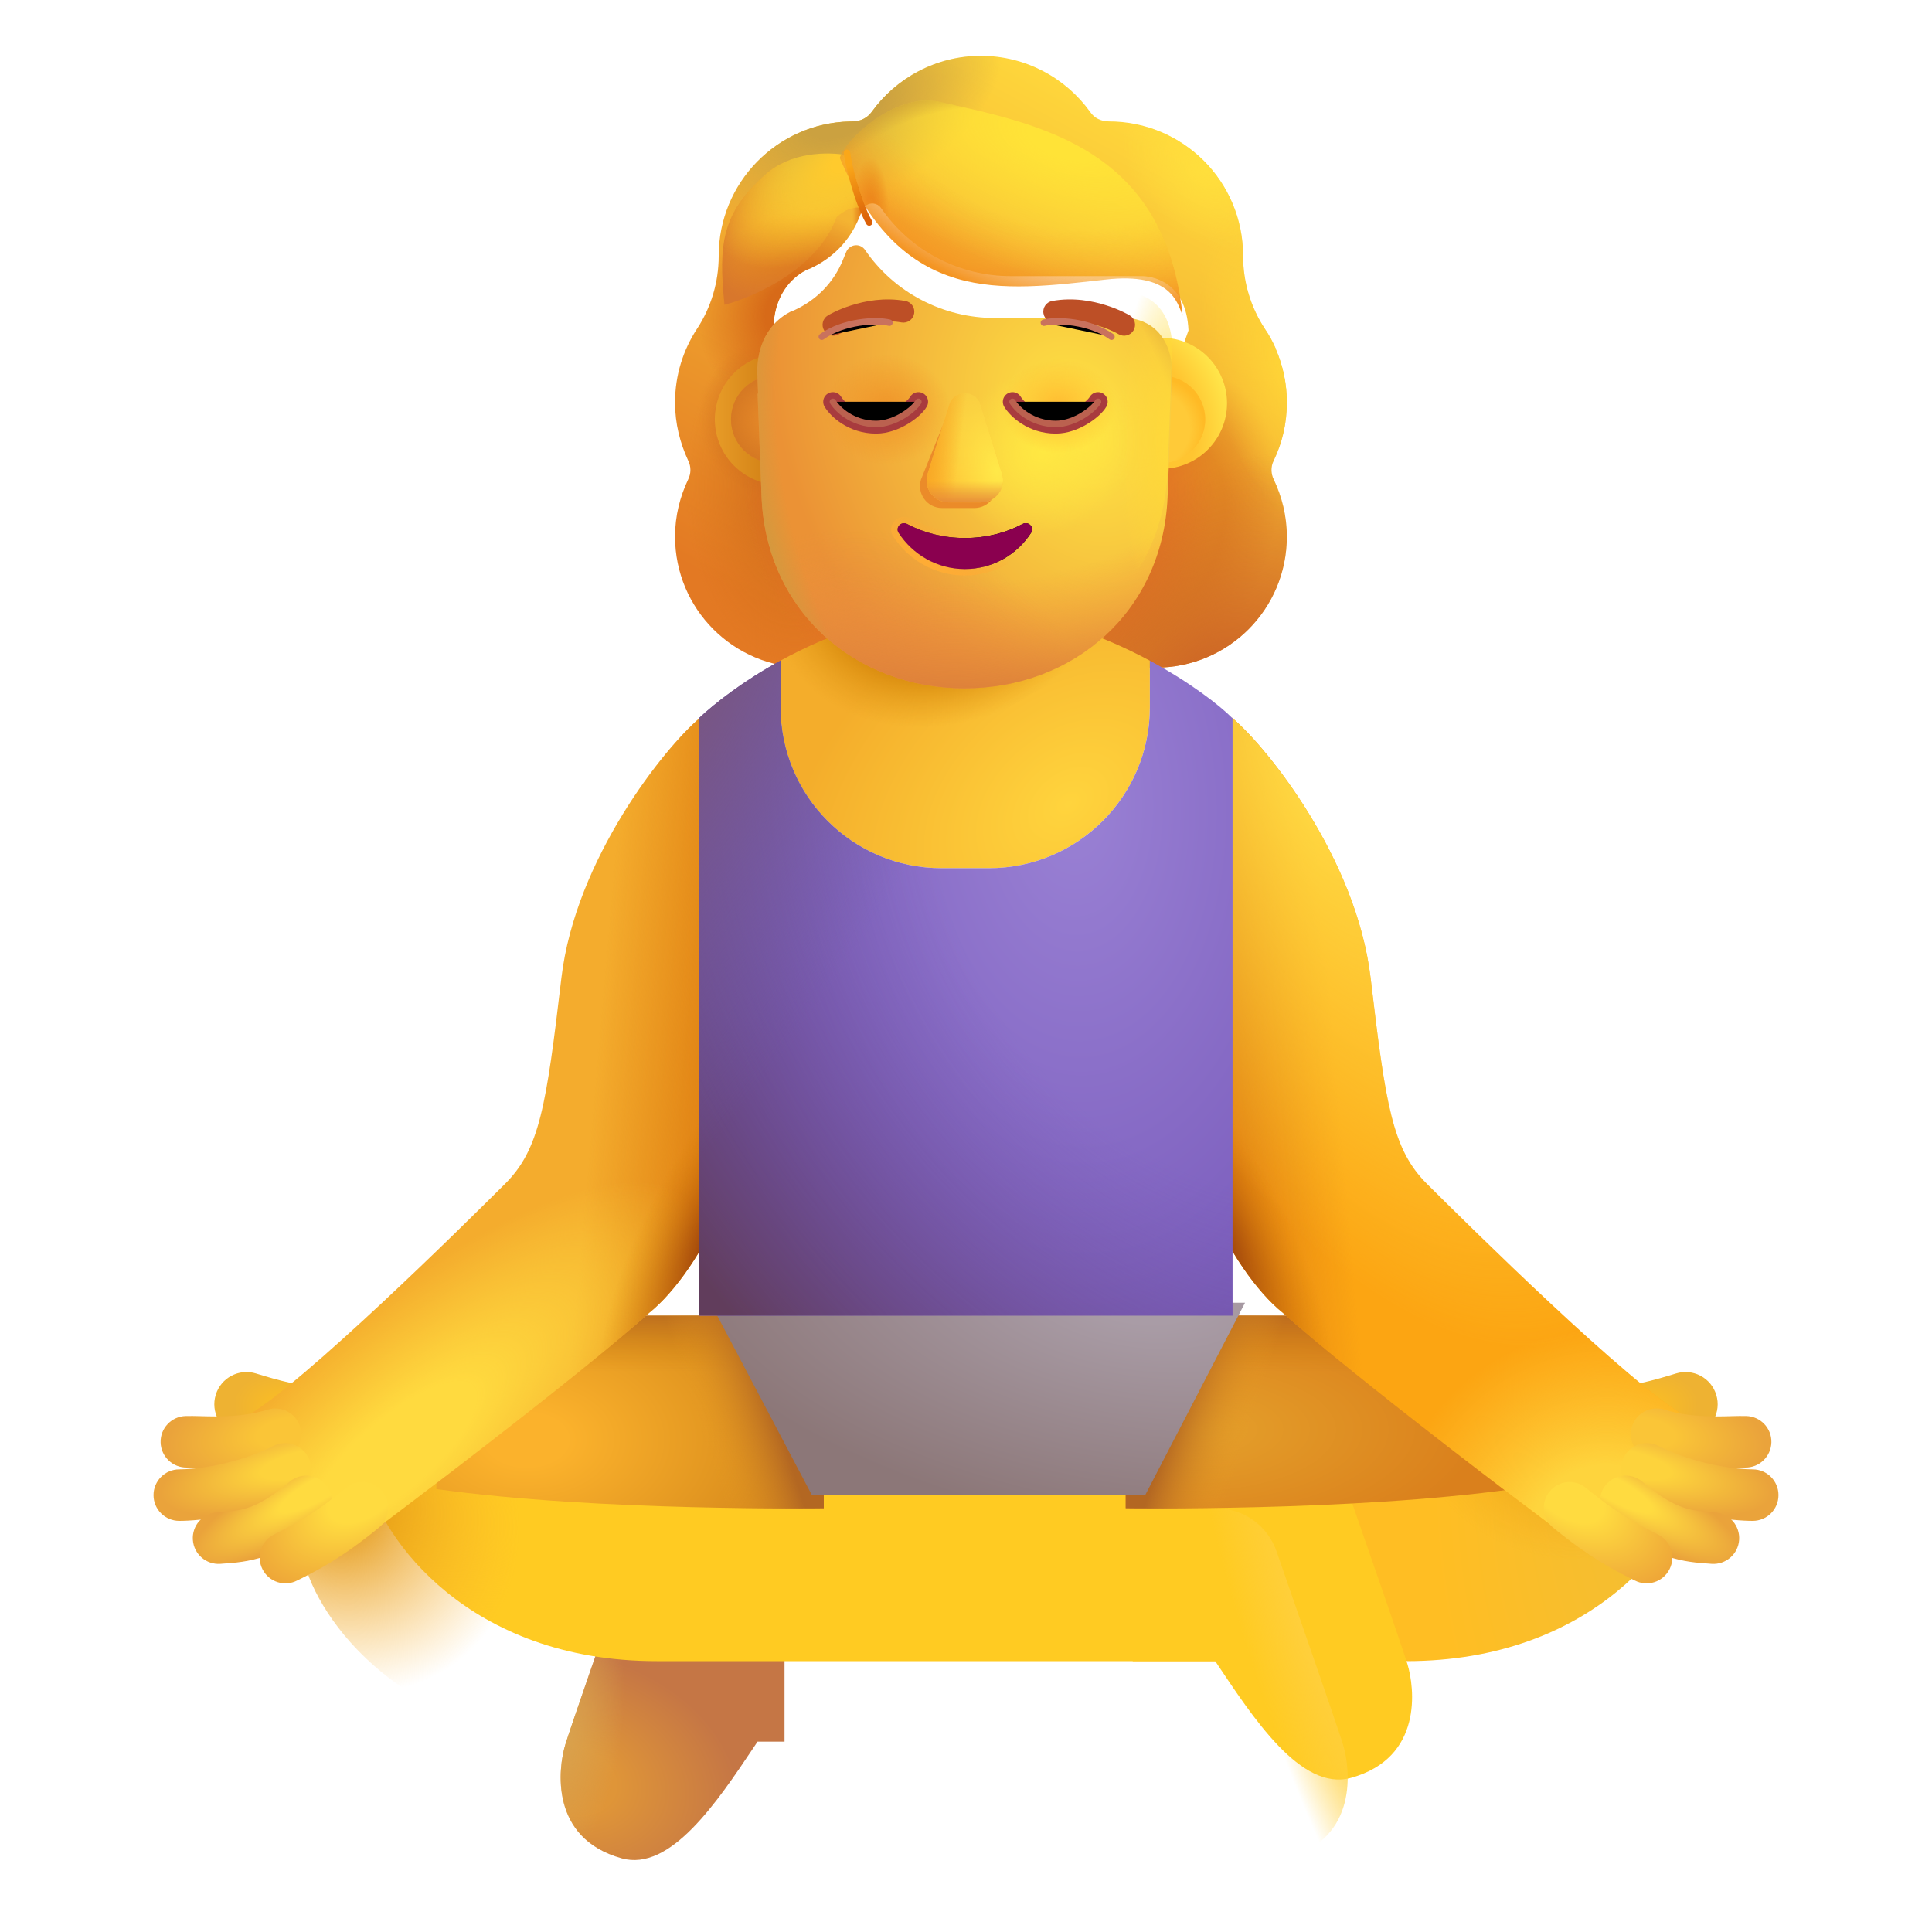 <svg viewBox="1 1 30 30" xmlns="http://www.w3.org/2000/svg">
<g filter="url(#filter0_i_3987_23983)">
<path fill-rule="evenodd" clip-rule="evenodd" d="M20.527 8.404C20.662 8.128 20.732 7.821 20.732 7.501C20.732 7.205 20.671 6.928 20.562 6.675H20.565C20.515 6.561 20.457 6.452 20.387 6.351L20.386 6.349C20.169 6.016 20.053 5.625 20.053 5.228V5.222C20.053 4.07 19.119 3.135 17.966 3.135C17.851 3.135 17.742 3.084 17.678 2.988C17.301 2.463 16.68 2.117 15.982 2.117C15.284 2.117 14.663 2.463 14.285 2.988C14.221 3.077 14.113 3.135 13.997 3.135C13.979 3.135 13.961 3.135 13.944 3.136C12.816 3.164 11.91 4.088 11.91 5.222V5.228C11.91 5.625 11.795 6.016 11.578 6.349L11.576 6.351C11.359 6.683 11.232 7.073 11.232 7.501C11.232 7.827 11.309 8.128 11.437 8.404C11.482 8.493 11.482 8.602 11.437 8.692C11.309 8.96 11.232 9.261 11.232 9.581C11.232 10.708 12.141 11.617 13.268 11.617H18.696C19.823 11.617 20.732 10.708 20.732 9.581C20.732 9.261 20.655 8.96 20.527 8.692C20.482 8.602 20.482 8.493 20.527 8.404ZM12.772 6.713H12.764L13.522 8.203C13.6 9.976 14.292 8.203 15.982 8.203C17.672 8.203 18.409 10.176 18.487 8.404L19.205 6.381C19.171 5.594 18.601 5.538 18.487 5.538H16.45C15.645 5.538 14.886 5.145 14.432 4.48C14.354 4.37 14.192 4.39 14.14 4.512L14.088 4.635C13.946 4.99 13.673 5.261 13.336 5.416C13.326 5.419 13.315 5.424 13.304 5.429C13.292 5.434 13.281 5.438 13.271 5.442C13.122 5.519 12.772 5.751 12.759 6.352L12.765 6.545L12.772 6.713Z" fill="url(#paint0_linear_3987_23983)"/>
<path fill-rule="evenodd" clip-rule="evenodd" d="M20.527 8.404C20.662 8.128 20.732 7.821 20.732 7.501C20.732 7.205 20.671 6.928 20.562 6.675H20.565C20.515 6.561 20.457 6.452 20.387 6.351L20.386 6.349C20.169 6.016 20.053 5.625 20.053 5.228V5.222C20.053 4.07 19.119 3.135 17.966 3.135C17.851 3.135 17.742 3.084 17.678 2.988C17.301 2.463 16.68 2.117 15.982 2.117C15.284 2.117 14.663 2.463 14.285 2.988C14.221 3.077 14.113 3.135 13.997 3.135C13.979 3.135 13.961 3.135 13.944 3.136C12.816 3.164 11.91 4.088 11.91 5.222V5.228C11.91 5.625 11.795 6.016 11.578 6.349L11.576 6.351C11.359 6.683 11.232 7.073 11.232 7.501C11.232 7.827 11.309 8.128 11.437 8.404C11.482 8.493 11.482 8.602 11.437 8.692C11.309 8.96 11.232 9.261 11.232 9.581C11.232 10.708 12.141 11.617 13.268 11.617H18.696C19.823 11.617 20.732 10.708 20.732 9.581C20.732 9.261 20.655 8.96 20.527 8.692C20.482 8.602 20.482 8.493 20.527 8.404ZM12.772 6.713H12.764L13.522 8.203C13.6 9.976 14.292 8.203 15.982 8.203C17.672 8.203 18.409 10.176 18.487 8.404L19.205 6.381C19.171 5.594 18.601 5.538 18.487 5.538H16.45C15.645 5.538 14.886 5.145 14.432 4.48C14.354 4.37 14.192 4.39 14.14 4.512L14.088 4.635C13.946 4.99 13.673 5.261 13.336 5.416C13.326 5.419 13.315 5.424 13.304 5.429C13.292 5.434 13.281 5.438 13.271 5.442C13.122 5.519 12.772 5.751 12.759 6.352L12.765 6.545L12.772 6.713Z" fill="url(#paint1_radial_3987_23983)"/>
<path fill-rule="evenodd" clip-rule="evenodd" d="M20.527 8.404C20.662 8.128 20.732 7.821 20.732 7.501C20.732 7.205 20.671 6.928 20.562 6.675H20.565C20.515 6.561 20.457 6.452 20.387 6.351L20.386 6.349C20.169 6.016 20.053 5.625 20.053 5.228V5.222C20.053 4.07 19.119 3.135 17.966 3.135C17.851 3.135 17.742 3.084 17.678 2.988C17.301 2.463 16.68 2.117 15.982 2.117C15.284 2.117 14.663 2.463 14.285 2.988C14.221 3.077 14.113 3.135 13.997 3.135C13.979 3.135 13.961 3.135 13.944 3.136C12.816 3.164 11.91 4.088 11.91 5.222V5.228C11.91 5.625 11.795 6.016 11.578 6.349L11.576 6.351C11.359 6.683 11.232 7.073 11.232 7.501C11.232 7.827 11.309 8.128 11.437 8.404C11.482 8.493 11.482 8.602 11.437 8.692C11.309 8.96 11.232 9.261 11.232 9.581C11.232 10.708 12.141 11.617 13.268 11.617H18.696C19.823 11.617 20.732 10.708 20.732 9.581C20.732 9.261 20.655 8.96 20.527 8.692C20.482 8.602 20.482 8.493 20.527 8.404ZM12.772 6.713H12.764L13.522 8.203C13.6 9.976 14.292 8.203 15.982 8.203C17.672 8.203 18.409 10.176 18.487 8.404L19.205 6.381C19.171 5.594 18.601 5.538 18.487 5.538H16.45C15.645 5.538 14.886 5.145 14.432 4.48C14.354 4.37 14.192 4.39 14.14 4.512L14.088 4.635C13.946 4.99 13.673 5.261 13.336 5.416C13.326 5.419 13.315 5.424 13.304 5.429C13.292 5.434 13.281 5.438 13.271 5.442C13.122 5.519 12.772 5.751 12.759 6.352L12.765 6.545L12.772 6.713Z" fill="url(#paint2_radial_3987_23983)"/>
<path fill-rule="evenodd" clip-rule="evenodd" d="M20.527 8.404C20.662 8.128 20.732 7.821 20.732 7.501C20.732 7.205 20.671 6.928 20.562 6.675H20.565C20.515 6.561 20.457 6.452 20.387 6.351L20.386 6.349C20.169 6.016 20.053 5.625 20.053 5.228V5.222C20.053 4.07 19.119 3.135 17.966 3.135C17.851 3.135 17.742 3.084 17.678 2.988C17.301 2.463 16.68 2.117 15.982 2.117C15.284 2.117 14.663 2.463 14.285 2.988C14.221 3.077 14.113 3.135 13.997 3.135C13.979 3.135 13.961 3.135 13.944 3.136C12.816 3.164 11.91 4.088 11.91 5.222V5.228C11.91 5.625 11.795 6.016 11.578 6.349L11.576 6.351C11.359 6.683 11.232 7.073 11.232 7.501C11.232 7.827 11.309 8.128 11.437 8.404C11.482 8.493 11.482 8.602 11.437 8.692C11.309 8.96 11.232 9.261 11.232 9.581C11.232 10.708 12.141 11.617 13.268 11.617H18.696C19.823 11.617 20.732 10.708 20.732 9.581C20.732 9.261 20.655 8.96 20.527 8.692C20.482 8.602 20.482 8.493 20.527 8.404ZM12.772 6.713H12.764L13.522 8.203C13.6 9.976 14.292 8.203 15.982 8.203C17.672 8.203 18.409 10.176 18.487 8.404L19.205 6.381C19.171 5.594 18.601 5.538 18.487 5.538H16.45C15.645 5.538 14.886 5.145 14.432 4.48C14.354 4.37 14.192 4.39 14.14 4.512L14.088 4.635C13.946 4.99 13.673 5.261 13.336 5.416C13.326 5.419 13.315 5.424 13.304 5.429C13.292 5.434 13.281 5.438 13.271 5.442C13.122 5.519 12.772 5.751 12.759 6.352L12.765 6.545L12.772 6.713Z" fill="url(#paint3_radial_3987_23983)"/>
<path fill-rule="evenodd" clip-rule="evenodd" d="M20.527 8.404C20.662 8.128 20.732 7.821 20.732 7.501C20.732 7.205 20.671 6.928 20.562 6.675H20.565C20.515 6.561 20.457 6.452 20.387 6.351L20.386 6.349C20.169 6.016 20.053 5.625 20.053 5.228V5.222C20.053 4.07 19.119 3.135 17.966 3.135C17.851 3.135 17.742 3.084 17.678 2.988C17.301 2.463 16.68 2.117 15.982 2.117C15.284 2.117 14.663 2.463 14.285 2.988C14.221 3.077 14.113 3.135 13.997 3.135C13.979 3.135 13.961 3.135 13.944 3.136C12.816 3.164 11.91 4.088 11.91 5.222V5.228C11.91 5.625 11.795 6.016 11.578 6.349L11.576 6.351C11.359 6.683 11.232 7.073 11.232 7.501C11.232 7.827 11.309 8.128 11.437 8.404C11.482 8.493 11.482 8.602 11.437 8.692C11.309 8.96 11.232 9.261 11.232 9.581C11.232 10.708 12.141 11.617 13.268 11.617H18.696C19.823 11.617 20.732 10.708 20.732 9.581C20.732 9.261 20.655 8.96 20.527 8.692C20.482 8.602 20.482 8.493 20.527 8.404ZM12.772 6.713H12.764L13.522 8.203C13.6 9.976 14.292 8.203 15.982 8.203C17.672 8.203 18.409 10.176 18.487 8.404L19.205 6.381C19.171 5.594 18.601 5.538 18.487 5.538H16.45C15.645 5.538 14.886 5.145 14.432 4.48C14.354 4.37 14.192 4.39 14.14 4.512L14.088 4.635C13.946 4.99 13.673 5.261 13.336 5.416C13.326 5.419 13.315 5.424 13.304 5.429C13.292 5.434 13.281 5.438 13.271 5.442C13.122 5.519 12.772 5.751 12.759 6.352L12.765 6.545L12.772 6.713Z" fill="url(#paint4_radial_3987_23983)"/>
<path fill-rule="evenodd" clip-rule="evenodd" d="M20.527 8.404C20.662 8.128 20.732 7.821 20.732 7.501C20.732 7.205 20.671 6.928 20.562 6.675H20.565C20.515 6.561 20.457 6.452 20.387 6.351L20.386 6.349C20.169 6.016 20.053 5.625 20.053 5.228V5.222C20.053 4.07 19.119 3.135 17.966 3.135C17.851 3.135 17.742 3.084 17.678 2.988C17.301 2.463 16.68 2.117 15.982 2.117C15.284 2.117 14.663 2.463 14.285 2.988C14.221 3.077 14.113 3.135 13.997 3.135C13.979 3.135 13.961 3.135 13.944 3.136C12.816 3.164 11.91 4.088 11.91 5.222V5.228C11.91 5.625 11.795 6.016 11.578 6.349L11.576 6.351C11.359 6.683 11.232 7.073 11.232 7.501C11.232 7.827 11.309 8.128 11.437 8.404C11.482 8.493 11.482 8.602 11.437 8.692C11.309 8.96 11.232 9.261 11.232 9.581C11.232 10.708 12.141 11.617 13.268 11.617H18.696C19.823 11.617 20.732 10.708 20.732 9.581C20.732 9.261 20.655 8.96 20.527 8.692C20.482 8.602 20.482 8.493 20.527 8.404ZM12.772 6.713H12.764L13.522 8.203C13.6 9.976 14.292 8.203 15.982 8.203C17.672 8.203 18.409 10.176 18.487 8.404L19.205 6.381C19.171 5.594 18.601 5.538 18.487 5.538H16.45C15.645 5.538 14.886 5.145 14.432 4.48C14.354 4.37 14.192 4.39 14.14 4.512L14.088 4.635C13.946 4.99 13.673 5.261 13.336 5.416C13.326 5.419 13.315 5.424 13.304 5.429C13.292 5.434 13.281 5.438 13.271 5.442C13.122 5.519 12.772 5.751 12.759 6.352L12.765 6.545L12.772 6.713Z" fill="url(#paint5_radial_3987_23983)"/>
<path fill-rule="evenodd" clip-rule="evenodd" d="M20.527 8.404C20.662 8.128 20.732 7.821 20.732 7.501C20.732 7.205 20.671 6.928 20.562 6.675H20.565C20.515 6.561 20.457 6.452 20.387 6.351L20.386 6.349C20.169 6.016 20.053 5.625 20.053 5.228V5.222C20.053 4.07 19.119 3.135 17.966 3.135C17.851 3.135 17.742 3.084 17.678 2.988C17.301 2.463 16.68 2.117 15.982 2.117C15.284 2.117 14.663 2.463 14.285 2.988C14.221 3.077 14.113 3.135 13.997 3.135C13.979 3.135 13.961 3.135 13.944 3.136C12.816 3.164 11.91 4.088 11.91 5.222V5.228C11.91 5.625 11.795 6.016 11.578 6.349L11.576 6.351C11.359 6.683 11.232 7.073 11.232 7.501C11.232 7.827 11.309 8.128 11.437 8.404C11.482 8.493 11.482 8.602 11.437 8.692C11.309 8.96 11.232 9.261 11.232 9.581C11.232 10.708 12.141 11.617 13.268 11.617H18.696C19.823 11.617 20.732 10.708 20.732 9.581C20.732 9.261 20.655 8.96 20.527 8.692C20.482 8.602 20.482 8.493 20.527 8.404ZM12.772 6.713H12.764L13.522 8.203C13.6 9.976 14.292 8.203 15.982 8.203C17.672 8.203 18.409 10.176 18.487 8.404L19.205 6.381C19.171 5.594 18.601 5.538 18.487 5.538H16.45C15.645 5.538 14.886 5.145 14.432 4.48C14.354 4.37 14.192 4.39 14.14 4.512L14.088 4.635C13.946 4.99 13.673 5.261 13.336 5.416C13.326 5.419 13.315 5.424 13.304 5.429C13.292 5.434 13.281 5.438 13.271 5.442C13.122 5.519 12.772 5.751 12.759 6.352L12.765 6.545L12.772 6.713Z" fill="url(#paint6_radial_3987_23983)"/>
<path fill-rule="evenodd" clip-rule="evenodd" d="M20.527 8.404C20.662 8.128 20.732 7.821 20.732 7.501C20.732 7.205 20.671 6.928 20.562 6.675H20.565C20.515 6.561 20.457 6.452 20.387 6.351L20.386 6.349C20.169 6.016 20.053 5.625 20.053 5.228V5.222C20.053 4.07 19.119 3.135 17.966 3.135C17.851 3.135 17.742 3.084 17.678 2.988C17.301 2.463 16.68 2.117 15.982 2.117C15.284 2.117 14.663 2.463 14.285 2.988C14.221 3.077 14.113 3.135 13.997 3.135C13.979 3.135 13.961 3.135 13.944 3.136C12.816 3.164 11.91 4.088 11.91 5.222V5.228C11.91 5.625 11.795 6.016 11.578 6.349L11.576 6.351C11.359 6.683 11.232 7.073 11.232 7.501C11.232 7.827 11.309 8.128 11.437 8.404C11.482 8.493 11.482 8.602 11.437 8.692C11.309 8.96 11.232 9.261 11.232 9.581C11.232 10.708 12.141 11.617 13.268 11.617H18.696C19.823 11.617 20.732 10.708 20.732 9.581C20.732 9.261 20.655 8.96 20.527 8.692C20.482 8.602 20.482 8.493 20.527 8.404ZM12.772 6.713H12.764L13.522 8.203C13.6 9.976 14.292 8.203 15.982 8.203C17.672 8.203 18.409 10.176 18.487 8.404L19.205 6.381C19.171 5.594 18.601 5.538 18.487 5.538H16.45C15.645 5.538 14.886 5.145 14.432 4.48C14.354 4.37 14.192 4.39 14.14 4.512L14.088 4.635C13.946 4.99 13.673 5.261 13.336 5.416C13.326 5.419 13.315 5.424 13.304 5.429C13.292 5.434 13.281 5.438 13.271 5.442C13.122 5.519 12.772 5.751 12.759 6.352L12.765 6.545L12.772 6.713Z" fill="url(#paint7_radial_3987_23983)"/>
<path fill-rule="evenodd" clip-rule="evenodd" d="M20.527 8.404C20.662 8.128 20.732 7.821 20.732 7.501C20.732 7.205 20.671 6.928 20.562 6.675H20.565C20.515 6.561 20.457 6.452 20.387 6.351L20.386 6.349C20.169 6.016 20.053 5.625 20.053 5.228V5.222C20.053 4.07 19.119 3.135 17.966 3.135C17.851 3.135 17.742 3.084 17.678 2.988C17.301 2.463 16.68 2.117 15.982 2.117C15.284 2.117 14.663 2.463 14.285 2.988C14.221 3.077 14.113 3.135 13.997 3.135C13.979 3.135 13.961 3.135 13.944 3.136C12.816 3.164 11.91 4.088 11.91 5.222V5.228C11.91 5.625 11.795 6.016 11.578 6.349L11.576 6.351C11.359 6.683 11.232 7.073 11.232 7.501C11.232 7.827 11.309 8.128 11.437 8.404C11.482 8.493 11.482 8.602 11.437 8.692C11.309 8.96 11.232 9.261 11.232 9.581C11.232 10.708 12.141 11.617 13.268 11.617H18.696C19.823 11.617 20.732 10.708 20.732 9.581C20.732 9.261 20.655 8.96 20.527 8.692C20.482 8.602 20.482 8.493 20.527 8.404ZM12.772 6.713H12.764L13.522 8.203C13.6 9.976 14.292 8.203 15.982 8.203C17.672 8.203 18.409 10.176 18.487 8.404L19.205 6.381C19.171 5.594 18.601 5.538 18.487 5.538H16.45C15.645 5.538 14.886 5.145 14.432 4.48C14.354 4.37 14.192 4.39 14.14 4.512L14.088 4.635C13.946 4.99 13.673 5.261 13.336 5.416C13.326 5.419 13.315 5.424 13.304 5.429C13.292 5.434 13.281 5.438 13.271 5.442C13.122 5.519 12.772 5.751 12.759 6.352L12.765 6.545L12.772 6.713Z" fill="url(#paint8_radial_3987_23983)"/>
<path fill-rule="evenodd" clip-rule="evenodd" d="M20.527 8.404C20.662 8.128 20.732 7.821 20.732 7.501C20.732 7.205 20.671 6.928 20.562 6.675H20.565C20.515 6.561 20.457 6.452 20.387 6.351L20.386 6.349C20.169 6.016 20.053 5.625 20.053 5.228V5.222C20.053 4.07 19.119 3.135 17.966 3.135C17.851 3.135 17.742 3.084 17.678 2.988C17.301 2.463 16.68 2.117 15.982 2.117C15.284 2.117 14.663 2.463 14.285 2.988C14.221 3.077 14.113 3.135 13.997 3.135C13.979 3.135 13.961 3.135 13.944 3.136C12.816 3.164 11.91 4.088 11.91 5.222V5.228C11.91 5.625 11.795 6.016 11.578 6.349L11.576 6.351C11.359 6.683 11.232 7.073 11.232 7.501C11.232 7.827 11.309 8.128 11.437 8.404C11.482 8.493 11.482 8.602 11.437 8.692C11.309 8.96 11.232 9.261 11.232 9.581C11.232 10.708 12.141 11.617 13.268 11.617H18.696C19.823 11.617 20.732 10.708 20.732 9.581C20.732 9.261 20.655 8.96 20.527 8.692C20.482 8.602 20.482 8.493 20.527 8.404ZM12.772 6.713H12.764L13.522 8.203C13.6 9.976 14.292 8.203 15.982 8.203C17.672 8.203 18.409 10.176 18.487 8.404L19.205 6.381C19.171 5.594 18.601 5.538 18.487 5.538H16.45C15.645 5.538 14.886 5.145 14.432 4.48C14.354 4.37 14.192 4.39 14.14 4.512L14.088 4.635C13.946 4.99 13.673 5.261 13.336 5.416C13.326 5.419 13.315 5.424 13.304 5.429C13.292 5.434 13.281 5.438 13.271 5.442C13.122 5.519 12.772 5.751 12.759 6.352L12.765 6.545L12.772 6.713Z" fill="url(#paint9_radial_3987_23983)"/>
<path fill-rule="evenodd" clip-rule="evenodd" d="M20.527 8.404C20.662 8.128 20.732 7.821 20.732 7.501C20.732 7.205 20.671 6.928 20.562 6.675H20.565C20.515 6.561 20.457 6.452 20.387 6.351L20.386 6.349C20.169 6.016 20.053 5.625 20.053 5.228V5.222C20.053 4.07 19.119 3.135 17.966 3.135C17.851 3.135 17.742 3.084 17.678 2.988C17.301 2.463 16.68 2.117 15.982 2.117C15.284 2.117 14.663 2.463 14.285 2.988C14.221 3.077 14.113 3.135 13.997 3.135C13.979 3.135 13.961 3.135 13.944 3.136C12.816 3.164 11.91 4.088 11.91 5.222V5.228C11.91 5.625 11.795 6.016 11.578 6.349L11.576 6.351C11.359 6.683 11.232 7.073 11.232 7.501C11.232 7.827 11.309 8.128 11.437 8.404C11.482 8.493 11.482 8.602 11.437 8.692C11.309 8.96 11.232 9.261 11.232 9.581C11.232 10.708 12.141 11.617 13.268 11.617H18.696C19.823 11.617 20.732 10.708 20.732 9.581C20.732 9.261 20.655 8.96 20.527 8.692C20.482 8.602 20.482 8.493 20.527 8.404ZM12.772 6.713H12.764L13.522 8.203C13.6 9.976 14.292 8.203 15.982 8.203C17.672 8.203 18.409 10.176 18.487 8.404L19.205 6.381C19.171 5.594 18.601 5.538 18.487 5.538H16.45C15.645 5.538 14.886 5.145 14.432 4.48C14.354 4.37 14.192 4.39 14.14 4.512L14.088 4.635C13.946 4.99 13.673 5.261 13.336 5.416C13.326 5.419 13.315 5.424 13.304 5.429C13.292 5.434 13.281 5.438 13.271 5.442C13.122 5.519 12.772 5.751 12.759 6.352L12.765 6.545L12.772 6.713Z" fill="url(#paint10_radial_3987_23983)"/>
</g>
<path fill-rule="evenodd" clip-rule="evenodd" d="M6.722 23.063C6.722 23.34 6.498 23.563 6.222 23.563C5.59 23.563 4.965 23.37 4.721 23.295C4.707 23.291 4.694 23.287 4.682 23.283C4.418 23.202 4.269 22.923 4.35 22.659C4.43 22.395 4.71 22.246 4.974 22.327C4.983 22.329 4.993 22.332 5.003 22.336C5.25 22.411 5.747 22.563 6.222 22.563C6.498 22.563 6.722 22.787 6.722 23.063Z" fill="url(#paint11_radial_3987_23983)"/>
<path fill-rule="evenodd" clip-rule="evenodd" d="M25.278 23.063C25.278 23.34 25.502 23.563 25.778 23.563C26.41 23.563 27.035 23.37 27.279 23.295C27.293 23.291 27.306 23.287 27.318 23.283C27.582 23.202 27.731 22.923 27.65 22.659C27.57 22.395 27.29 22.246 27.026 22.327C27.017 22.329 27.007 22.332 26.997 22.336C26.75 22.411 26.253 22.563 25.778 22.563C25.502 22.563 25.278 22.787 25.278 23.063Z" fill="url(#paint12_radial_3987_23983)"/>
<g filter="url(#filter1_ii_3987_23983)">
<path d="M17.589 28.044H21.833C24.763 28.044 26.114 26.127 26.317 25.216L23.786 22.887L20.167 24.309L17.589 24.419V28.044Z" fill="url(#paint13_radial_3987_23983)"/>
<path d="M17.589 28.044H21.833C24.763 28.044 26.114 26.127 26.317 25.216L23.786 22.887L20.167 24.309L17.589 24.419V28.044Z" fill="url(#paint14_radial_3987_23983)"/>
</g>
<path d="M13.182 24.419H11.754C11.329 24.419 10.95 24.687 10.81 25.089C10.403 26.259 9.85 27.853 9.778 28.091C9.669 28.45 9.528 29.544 10.653 29.856C11.41 30.067 12.133 28.985 12.711 28.122C12.728 28.095 12.745 28.07 12.763 28.044H13.182V24.419Z" fill="url(#paint15_radial_3987_23983)"/>
<path d="M13.182 24.419H11.754C11.329 24.419 10.95 24.687 10.81 25.089C10.403 26.259 9.85 27.853 9.778 28.091C9.669 28.45 9.528 29.544 10.653 29.856C11.41 30.067 12.133 28.985 12.711 28.122C12.728 28.095 12.745 28.07 12.763 28.044H13.182V24.419Z" fill="url(#paint16_radial_3987_23983)"/>
<g filter="url(#filter2_ii_3987_23983)">
<path d="M10.198 28.044C7.269 28.044 5.917 26.127 5.714 25.216L8.245 22.887L11.698 24.333L19.879 24.419C20.304 24.419 20.683 24.687 20.822 25.089C21.23 26.259 21.782 27.853 21.855 28.091C21.964 28.45 22.105 29.544 20.98 29.856C20.2 30.073 19.456 28.919 18.87 28.044H10.198Z" fill="#FFCB22"/>
</g>
<path d="M10.198 28.044C7.269 28.044 5.917 26.127 5.714 25.216L8.245 22.887L11.698 24.333L19.879 24.419C20.304 24.419 20.683 24.687 20.822 25.089C21.23 26.259 21.782 27.853 21.855 28.091C21.964 28.45 22.105 29.544 20.98 29.856C20.2 30.073 19.456 28.919 18.87 28.044H10.198Z" fill="url(#paint17_radial_3987_23983)"/>
<path d="M10.198 28.044C7.269 28.044 5.917 26.127 5.714 25.216L8.245 22.887L11.698 24.333L19.879 24.419C20.304 24.419 20.683 24.687 20.822 25.089C21.23 26.259 21.782 27.853 21.855 28.091C21.964 28.45 22.105 29.544 20.98 29.856C20.2 30.073 19.456 28.919 18.87 28.044H10.198Z" fill="url(#paint18_radial_3987_23983)"/>
<path d="M18.48 21.429H24.495V24.122C21.964 24.474 18.48 24.419 18.48 24.419V21.429Z" fill="url(#paint19_radial_3987_23983)"/>
<path d="M18.48 21.429H24.495V24.122C21.964 24.474 18.48 24.419 18.48 24.419V21.429Z" fill="url(#paint20_linear_3987_23983)"/>
<path d="M18.48 21.429H24.495V24.122C21.964 24.474 18.48 24.419 18.48 24.419V21.429Z" fill="url(#paint21_linear_3987_23983)"/>
<path d="M13.792 21.429H7.776V24.122C10.308 24.474 13.792 24.419 13.792 24.419V21.429Z" fill="url(#paint22_radial_3987_23983)"/>
<path d="M13.792 21.429H7.776V24.122C10.308 24.474 13.792 24.419 13.792 24.419V21.429Z" fill="url(#paint23_linear_3987_23983)"/>
<path d="M13.792 21.429H7.776V24.122C10.308 24.474 13.792 24.419 13.792 24.419V21.429Z" fill="url(#paint24_linear_3987_23983)"/>
<path d="M9.717 16.187C9.937 14.329 11.323 12.606 11.87 12.145L12.202 12.46V19.736C11.952 20.388 11.483 21.066 11.077 21.388C11.077 21.388 10.21 22.203 6.905 24.692C5.58 24.508 4.81 23.599 4.831 22.989C5.706 22.49 8.202 20.021 8.842 19.383C9.38 18.848 9.483 18.168 9.717 16.187Z" fill="#F4AC2D"/>
<path d="M9.717 16.187C9.937 14.329 11.323 12.606 11.87 12.145L12.202 12.46V19.736C11.952 20.388 11.483 21.066 11.077 21.388C11.077 21.388 10.21 22.203 6.905 24.692C5.58 24.508 4.81 23.599 4.831 22.989C5.706 22.49 8.202 20.021 8.842 19.383C9.38 18.848 9.483 18.168 9.717 16.187Z" fill="url(#paint25_linear_3987_23983)"/>
<path d="M9.717 16.187C9.937 14.329 11.323 12.606 11.87 12.145L12.202 12.46V19.736C11.952 20.388 11.483 21.066 11.077 21.388C11.077 21.388 10.21 22.203 6.905 24.692C5.58 24.508 4.81 23.599 4.831 22.989C5.706 22.49 8.202 20.021 8.842 19.383C9.38 18.848 9.483 18.168 9.717 16.187Z" fill="url(#paint26_radial_3987_23983)"/>
<path d="M9.717 16.187C9.937 14.329 11.323 12.606 11.87 12.145L12.202 12.46V19.736C11.952 20.388 11.483 21.066 11.077 21.388C11.077 21.388 10.21 22.203 6.905 24.692C5.58 24.508 4.81 23.599 4.831 22.989C5.706 22.49 8.202 20.021 8.842 19.383C9.38 18.848 9.483 18.168 9.717 16.187Z" fill="url(#paint27_radial_3987_23983)"/>
<path d="M22.283 16.187C22.063 14.329 20.677 12.606 20.13 12.145L19.798 12.46V19.736C20.048 20.388 20.517 21.066 20.923 21.388C20.923 21.388 21.79 22.203 25.095 24.692C26.42 24.508 27.19 23.599 27.169 22.989C26.294 22.49 23.798 20.021 23.157 19.383C22.62 18.848 22.517 18.168 22.283 16.187Z" fill="#FCA512"/>
<path d="M22.283 16.187C22.063 14.329 20.677 12.606 20.13 12.145L19.798 12.46V19.736C20.048 20.388 20.517 21.066 20.923 21.388C20.923 21.388 21.79 22.203 25.095 24.692C26.42 24.508 27.19 23.599 27.169 22.989C26.294 22.49 23.798 20.021 23.157 19.383C22.62 18.848 22.517 18.168 22.283 16.187Z" fill="url(#paint28_linear_3987_23983)"/>
<path d="M22.283 16.187C22.063 14.329 20.677 12.606 20.13 12.145L19.798 12.46V19.736C20.048 20.388 20.517 21.066 20.923 21.388C20.923 21.388 21.79 22.203 25.095 24.692C26.42 24.508 27.19 23.599 27.169 22.989C26.294 22.49 23.798 20.021 23.157 19.383C22.62 18.848 22.517 18.168 22.283 16.187Z" fill="url(#paint29_radial_3987_23983)"/>
<path d="M22.283 16.187C22.063 14.329 20.677 12.606 20.13 12.145L19.798 12.46V19.736C20.048 20.388 20.517 21.066 20.923 21.388C20.923 21.388 21.79 22.203 25.095 24.692C26.42 24.508 27.19 23.599 27.169 22.989C26.294 22.49 23.798 20.021 23.157 19.383C22.62 18.848 22.517 18.168 22.283 16.187Z" fill="url(#paint30_radial_3987_23983)"/>
<path d="M22.283 16.187C22.063 14.329 20.677 12.606 20.13 12.145L19.798 12.46V19.736C20.048 20.388 20.517 21.066 20.923 21.388C20.923 21.388 21.79 22.203 25.095 24.692C26.42 24.508 27.19 23.599 27.169 22.989C26.294 22.49 23.798 20.021 23.157 19.383C22.62 18.848 22.517 18.168 22.283 16.187Z" fill="url(#paint31_radial_3987_23983)"/>
<g filter="url(#filter3_i_3987_23983)">
<path d="M13.409 24.419L11.831 21.429H20.133L18.581 24.419H13.409Z" fill="url(#paint32_radial_3987_23983)"/>
</g>
<path d="M18.855 11.259V11.981C18.855 13.362 17.735 14.481 16.355 14.481H15.62C14.239 14.481 13.12 13.362 13.12 11.981V11.258C13.883 10.841 14.89 10.473 16.034 10.473C17.084 10.473 18.09 10.848 18.855 11.259Z" fill="url(#paint33_radial_3987_23983)"/>
<path d="M18.855 11.259V11.981C18.855 13.362 17.735 14.481 16.355 14.481H15.62C14.239 14.481 13.12 13.362 13.12 11.981V11.258C13.883 10.841 14.89 10.473 16.034 10.473C17.084 10.473 18.09 10.848 18.855 11.259Z" fill="url(#paint34_radial_3987_23983)"/>
<path d="M18.855 11.259V11.981C18.855 13.362 17.735 14.481 16.355 14.481H15.62C14.239 14.481 13.12 13.362 13.12 11.981V11.258C12.54 11.575 12.101 11.92 11.851 12.154V21.429H20.139V12.154C19.941 11.954 19.478 11.594 18.855 11.259Z" fill="url(#paint35_radial_3987_23983)"/>
<path d="M18.855 11.259V11.981C18.855 13.362 17.735 14.481 16.355 14.481H15.62C14.239 14.481 13.12 13.362 13.12 11.981V11.258C12.54 11.575 12.101 11.92 11.851 12.154V21.429H20.139V12.154C19.941 11.954 19.478 11.594 18.855 11.259Z" fill="url(#paint36_radial_3987_23983)"/>
<path d="M18.855 11.259V11.981C18.855 13.362 17.735 14.481 16.355 14.481H15.62C14.239 14.481 13.12 13.362 13.12 11.981V11.258C12.54 11.575 12.101 11.92 11.851 12.154V21.429H20.139V12.154C19.941 11.954 19.478 11.594 18.855 11.259Z" fill="url(#paint37_radial_3987_23983)"/>
<path fill-rule="evenodd" clip-rule="evenodd" d="M5.659 23.153C5.724 23.364 5.605 23.588 5.394 23.653C4.858 23.817 4.295 23.799 4.027 23.79C3.972 23.788 3.93 23.787 3.903 23.788C3.682 23.792 3.499 23.617 3.494 23.396C3.489 23.176 3.664 22.993 3.885 22.988C3.953 22.986 4.03 22.988 4.114 22.99C4.401 22.998 4.77 23.007 5.159 22.888C5.371 22.823 5.594 22.942 5.659 23.153Z" fill="url(#paint38_radial_3987_23983)"/>
<path fill-rule="evenodd" clip-rule="evenodd" d="M26.341 23.153C26.276 23.364 26.395 23.588 26.606 23.653C27.142 23.817 27.705 23.799 27.973 23.79C28.028 23.788 28.07 23.787 28.097 23.788C28.318 23.792 28.501 23.617 28.506 23.396C28.511 23.176 28.336 22.993 28.115 22.988C28.047 22.986 27.97 22.988 27.886 22.99C27.599 22.998 27.23 23.007 26.841 22.888C26.629 22.823 26.406 22.942 26.341 23.153Z" fill="url(#paint39_radial_3987_23983)"/>
<path fill-rule="evenodd" clip-rule="evenodd" d="M5.787 23.631C5.885 23.829 5.805 24.069 5.607 24.168C4.854 24.542 4.097 24.616 3.784 24.616C3.563 24.616 3.384 24.437 3.384 24.216C3.384 23.995 3.563 23.816 3.784 23.816C4.01 23.816 4.637 23.756 5.251 23.451C5.449 23.353 5.689 23.433 5.787 23.631Z" fill="url(#paint40_radial_3987_23983)"/>
<path fill-rule="evenodd" clip-rule="evenodd" d="M26.213 23.631C26.115 23.829 26.195 24.069 26.393 24.168C27.146 24.542 27.902 24.616 28.216 24.616C28.437 24.616 28.616 24.437 28.616 24.216C28.616 23.995 28.437 23.816 28.216 23.816C27.99 23.816 27.363 23.756 26.749 23.451C26.551 23.353 26.311 23.433 26.213 23.631Z" fill="url(#paint41_radial_3987_23983)"/>
<path fill-rule="evenodd" clip-rule="evenodd" d="M6.061 24.053C6.205 24.221 6.185 24.474 6.017 24.617C5.678 24.907 5.389 25.073 5.114 25.166C4.86 25.252 4.637 25.268 4.459 25.28C4.446 25.281 4.434 25.282 4.422 25.283C4.202 25.298 4.01 25.133 3.995 24.912C3.979 24.692 4.145 24.5 4.365 24.485C4.371 24.484 4.377 24.484 4.383 24.483C4.573 24.47 4.704 24.46 4.858 24.409C5.013 24.356 5.215 24.251 5.497 24.009C5.665 23.866 5.917 23.885 6.061 24.053Z" fill="url(#paint42_radial_3987_23983)"/>
<path fill-rule="evenodd" clip-rule="evenodd" d="M25.939 24.053C25.796 24.221 25.815 24.474 25.983 24.617C26.322 24.907 26.611 25.073 26.886 25.166C27.14 25.252 27.363 25.268 27.541 25.28C27.553 25.281 27.566 25.282 27.578 25.283C27.798 25.298 27.99 25.133 28.005 24.912C28.021 24.692 27.855 24.5 27.635 24.485C27.629 24.484 27.623 24.484 27.616 24.483C27.427 24.47 27.296 24.46 27.142 24.409C26.987 24.356 26.785 24.251 26.503 24.009C26.335 23.866 26.083 23.885 25.939 24.053Z" fill="url(#paint43_radial_3987_23983)"/>
<path fill-rule="evenodd" clip-rule="evenodd" d="M6.937 24.159C7.077 24.33 7.053 24.582 6.882 24.722C6.316 25.186 5.947 25.373 5.689 25.505C5.663 25.517 5.639 25.53 5.616 25.541C5.42 25.643 5.178 25.566 5.077 25.369C4.976 25.173 5.053 24.931 5.25 24.83C5.274 24.818 5.298 24.805 5.324 24.793C5.566 24.669 5.875 24.512 6.374 24.103C6.545 23.963 6.797 23.988 6.937 24.159Z" fill="url(#paint44_radial_3987_23983)"/>
<path fill-rule="evenodd" clip-rule="evenodd" d="M25.063 24.159C24.922 24.33 24.947 24.582 25.118 24.722C25.684 25.186 26.053 25.373 26.311 25.505C26.337 25.517 26.361 25.53 26.384 25.541C26.58 25.643 26.822 25.566 26.923 25.369C27.024 25.173 26.947 24.931 26.75 24.83C26.726 24.818 26.702 24.805 26.676 24.793C26.434 24.669 26.125 24.512 25.625 24.103C25.455 23.963 25.203 23.988 25.063 24.159Z" fill="url(#paint45_radial_3987_23983)"/>
<g filter="url(#filter4_i_3987_23983)">
<path d="M13.018 8.53C13.58 8.53 14.036 8.074 14.036 7.512C14.036 6.95 13.58 6.494 13.018 6.494C12.456 6.494 12 6.95 12 7.512C12 8.074 12.456 8.53 13.018 8.53Z" fill="url(#paint46_linear_3987_23983)"/>
</g>
<g filter="url(#filter5_i_3987_23983)">
<path d="M19.035 8.53C19.598 8.53 20.053 8.074 20.053 7.512C20.053 6.95 19.598 6.494 19.035 6.494C18.473 6.494 18.018 6.95 18.018 7.512C18.018 8.074 18.473 8.53 19.035 8.53Z" fill="url(#paint47_radial_3987_23983)"/>
</g>
<g filter="url(#filter6_f_3987_23983)">
<path d="M19.035 8.191C19.411 8.191 19.715 7.887 19.715 7.512C19.715 7.137 19.411 6.832 19.035 6.832C18.66 6.832 18.356 7.137 18.356 7.512C18.356 7.887 18.66 8.191 19.035 8.191Z" fill="#FFCA38"/>
<path d="M19.035 8.191C19.411 8.191 19.715 7.887 19.715 7.512C19.715 7.137 19.411 6.832 19.035 6.832C18.66 6.832 18.356 7.137 18.356 7.512C18.356 7.887 18.66 8.191 19.035 8.191Z" fill="url(#paint48_radial_3987_23983)"/>
</g>
<g filter="url(#filter7_f_3987_23983)">
<path d="M13.03 8.191C13.405 8.191 13.71 7.887 13.71 7.512C13.71 7.137 13.405 6.832 13.03 6.832C12.655 6.832 12.351 7.137 12.351 7.512C12.351 7.887 12.655 8.191 13.03 8.191Z" fill="#E28527"/>
<path d="M13.03 8.191C13.405 8.191 13.71 7.887 13.71 7.512C13.71 7.137 13.405 6.832 13.03 6.832C12.655 6.832 12.351 7.137 12.351 7.512C12.351 7.887 12.655 8.191 13.03 8.191Z" fill="url(#paint49_radial_3987_23983)"/>
</g>
<g filter="url(#filter8_i_3987_23983)">
<path d="M12.764 6.713H12.772L12.765 6.545L12.759 6.352C12.772 5.751 13.122 5.519 13.271 5.442C13.281 5.438 13.292 5.434 13.304 5.429C13.315 5.424 13.326 5.419 13.336 5.416C13.673 5.261 13.946 4.99 14.089 4.635L14.14 4.512C14.192 4.39 14.355 4.37 14.432 4.48C14.886 5.145 15.645 5.538 16.45 5.538H18.487C18.601 5.538 19.171 5.594 19.205 6.381L19.13 8.325C19.052 10.098 17.668 11.288 15.978 11.288C14.288 11.288 12.904 10.098 12.826 8.325L12.764 6.713Z" fill="url(#paint50_radial_3987_23983)"/>
<path d="M12.764 6.713H12.772L12.765 6.545L12.759 6.352C12.772 5.751 13.122 5.519 13.271 5.442C13.281 5.438 13.292 5.434 13.304 5.429C13.315 5.424 13.326 5.419 13.336 5.416C13.673 5.261 13.946 4.99 14.089 4.635L14.14 4.512C14.192 4.39 14.355 4.37 14.432 4.48C14.886 5.145 15.645 5.538 16.45 5.538H18.487C18.601 5.538 19.171 5.594 19.205 6.381L19.13 8.325C19.052 10.098 17.668 11.288 15.978 11.288C14.288 11.288 12.904 10.098 12.826 8.325L12.764 6.713Z" fill="url(#paint51_radial_3987_23983)"/>
<path d="M12.764 6.713H12.772L12.765 6.545L12.759 6.352C12.772 5.751 13.122 5.519 13.271 5.442C13.281 5.438 13.292 5.434 13.304 5.429C13.315 5.424 13.326 5.419 13.336 5.416C13.673 5.261 13.946 4.99 14.089 4.635L14.14 4.512C14.192 4.39 14.355 4.37 14.432 4.48C14.886 5.145 15.645 5.538 16.45 5.538H18.487C18.601 5.538 19.171 5.594 19.205 6.381L19.13 8.325C19.052 10.098 17.668 11.288 15.978 11.288C14.288 11.288 12.904 10.098 12.826 8.325L12.764 6.713Z" fill="url(#paint52_radial_3987_23983)"/>
<path d="M12.764 6.713H12.772L12.765 6.545L12.759 6.352C12.772 5.751 13.122 5.519 13.271 5.442C13.281 5.438 13.292 5.434 13.304 5.429C13.315 5.424 13.326 5.419 13.336 5.416C13.673 5.261 13.946 4.99 14.089 4.635L14.14 4.512C14.192 4.39 14.355 4.37 14.432 4.48C14.886 5.145 15.645 5.538 16.45 5.538H18.487C18.601 5.538 19.171 5.594 19.205 6.381L19.13 8.325C19.052 10.098 17.668 11.288 15.978 11.288C14.288 11.288 12.904 10.098 12.826 8.325L12.764 6.713Z" fill="url(#paint53_radial_3987_23983)"/>
<path d="M12.764 6.713H12.772L12.765 6.545L12.759 6.352C12.772 5.751 13.122 5.519 13.271 5.442C13.281 5.438 13.292 5.434 13.304 5.429C13.315 5.424 13.326 5.419 13.336 5.416C13.673 5.261 13.946 4.99 14.089 4.635L14.14 4.512C14.192 4.39 14.355 4.37 14.432 4.48C14.886 5.145 15.645 5.538 16.45 5.538H18.487C18.601 5.538 19.171 5.594 19.205 6.381L19.13 8.325C19.052 10.098 17.668 11.288 15.978 11.288C14.288 11.288 12.904 10.098 12.826 8.325L12.764 6.713Z" fill="url(#paint54_radial_3987_23983)"/>
<path d="M12.764 6.713H12.772L12.765 6.545L12.759 6.352C12.772 5.751 13.122 5.519 13.271 5.442C13.281 5.438 13.292 5.434 13.304 5.429C13.315 5.424 13.326 5.419 13.336 5.416C13.673 5.261 13.946 4.99 14.089 4.635L14.14 4.512C14.192 4.39 14.355 4.37 14.432 4.48C14.886 5.145 15.645 5.538 16.45 5.538H18.487C18.601 5.538 19.171 5.594 19.205 6.381L19.13 8.325C19.052 10.098 17.668 11.288 15.978 11.288C14.288 11.288 12.904 10.098 12.826 8.325L12.764 6.713Z" fill="url(#paint55_radial_3987_23983)"/>
<path d="M12.764 6.713H12.772L12.765 6.545L12.759 6.352C12.772 5.751 13.122 5.519 13.271 5.442C13.281 5.438 13.292 5.434 13.304 5.429C13.315 5.424 13.326 5.419 13.336 5.416C13.673 5.261 13.946 4.99 14.089 4.635L14.14 4.512C14.192 4.39 14.355 4.37 14.432 4.48C14.886 5.145 15.645 5.538 16.45 5.538H18.487C18.601 5.538 19.171 5.594 19.205 6.381L19.13 8.325C19.052 10.098 17.668 11.288 15.978 11.288C14.288 11.288 12.904 10.098 12.826 8.325L12.764 6.713Z" fill="url(#paint56_radial_3987_23983)"/>
</g>
<path d="M12.764 6.713H12.772L12.765 6.545L12.759 6.352C12.772 5.751 13.122 5.519 13.271 5.442C13.281 5.438 13.292 5.434 13.304 5.429C13.315 5.424 13.326 5.419 13.336 5.416C13.673 5.261 13.946 4.99 14.089 4.635L14.14 4.512C14.192 4.39 14.355 4.37 14.432 4.48C14.886 5.145 15.645 5.538 16.45 5.538H18.487C18.601 5.538 19.171 5.594 19.205 6.381L19.13 8.325C19.052 10.098 17.668 11.288 15.978 11.288C14.288 11.288 12.904 10.098 12.826 8.325L12.764 6.713Z" fill="url(#paint57_radial_3987_23983)"/>
<g filter="url(#filter9_f_3987_23983)">
<path d="M15.734 7.371L15.301 8.446C15.233 8.667 15.397 8.889 15.631 8.889H16.128C16.361 8.889 16.526 8.664 16.457 8.446L16.121 7.371C16.049 7.133 15.809 7.133 15.734 7.371Z" fill="#EB8B29"/>
</g>
<g filter="url(#filter10_f_3987_23983)">
<path d="M15.74 7.283L15.404 8.359C15.335 8.58 15.5 8.801 15.733 8.801H16.231C16.464 8.801 16.629 8.576 16.56 8.359L16.224 7.283C16.152 7.045 15.816 7.045 15.74 7.283Z" fill="url(#paint58_linear_3987_23983)"/>
<path d="M15.74 7.283L15.404 8.359C15.335 8.58 15.5 8.801 15.733 8.801H16.231C16.464 8.801 16.629 8.576 16.56 8.359L16.224 7.283C16.152 7.045 15.816 7.045 15.74 7.283Z" fill="url(#paint59_radial_3987_23983)"/>
<path d="M15.74 7.283L15.404 8.359C15.335 8.58 15.5 8.801 15.733 8.801H16.231C16.464 8.801 16.629 8.576 16.56 8.359L16.224 7.283C16.152 7.045 15.816 7.045 15.74 7.283Z" fill="url(#paint60_linear_3987_23983)"/>
<path d="M15.74 7.283L15.404 8.359C15.335 8.58 15.5 8.801 15.733 8.801H16.231C16.464 8.801 16.629 8.576 16.56 8.359L16.224 7.283C16.152 7.045 15.816 7.045 15.74 7.283Z" fill="url(#paint61_linear_3987_23983)"/>
</g>
<g filter="url(#filter11_f_3987_23983)">
<path d="M15.982 9.354C15.652 9.354 15.343 9.274 15.083 9.135C14.994 9.089 14.898 9.192 14.954 9.274C15.172 9.611 15.55 9.836 15.982 9.836C16.413 9.836 16.792 9.611 17.01 9.274C17.066 9.188 16.97 9.089 16.881 9.135C16.621 9.274 16.315 9.354 15.982 9.354Z" stroke="url(#paint62_linear_3987_23983)" stroke-width="0.2"/>
</g>
<path d="M15.982 9.354C15.652 9.354 15.343 9.274 15.083 9.135C14.994 9.089 14.898 9.192 14.954 9.274C15.172 9.611 15.55 9.836 15.982 9.836C16.413 9.836 16.792 9.611 17.01 9.274C17.066 9.188 16.97 9.089 16.881 9.135C16.621 9.274 16.315 9.354 15.982 9.354Z" fill="#8A004F"/>
<g filter="url(#filter12_i_3987_23983)">
<path d="M13.832 6.387L13.83 6.389C13.83 6.389 13.829 6.389 13.829 6.389C13.749 6.437 13.645 6.411 13.597 6.331C13.549 6.25 13.575 6.146 13.655 6.098L13.656 6.098L13.656 6.097L13.658 6.096L13.664 6.093C13.669 6.09 13.676 6.086 13.685 6.081C13.702 6.072 13.727 6.059 13.758 6.044C13.82 6.014 13.909 5.976 14.017 5.942C14.232 5.873 14.533 5.815 14.858 5.873C14.95 5.889 15.011 5.977 14.995 6.069C14.979 6.161 14.891 6.223 14.799 6.207C14.546 6.162 14.304 6.206 14.12 6.265C14.03 6.294 13.955 6.326 13.904 6.35C13.878 6.362 13.859 6.373 13.846 6.38L13.832 6.387Z" fill="#BD4F26"/>
</g>
<g filter="url(#filter13_i_3987_23983)">
<path fill-rule="evenodd" clip-rule="evenodd" d="M18.343 6.098C18.343 6.098 18.343 6.098 18.255 6.243L18.343 6.098C18.423 6.146 18.449 6.25 18.401 6.331C18.353 6.411 18.249 6.437 18.168 6.389C18.168 6.389 18.168 6.389 18.168 6.389L18.165 6.387C18.163 6.386 18.158 6.383 18.152 6.38C18.139 6.373 18.119 6.362 18.094 6.35C18.043 6.326 17.968 6.294 17.877 6.265C17.694 6.206 17.451 6.162 17.199 6.207C17.107 6.223 17.019 6.161 17.003 6.069C16.986 5.977 17.048 5.889 17.14 5.873C17.465 5.815 17.765 5.873 17.98 5.942C18.089 5.976 18.177 6.014 18.24 6.044C18.271 6.059 18.296 6.072 18.313 6.081C18.322 6.086 18.329 6.09 18.334 6.093L18.34 6.096L18.341 6.097L18.342 6.098L18.343 6.098Z" fill="#BD4F26"/>
</g>
<g filter="url(#filter14_f_3987_23983)">
<path d="M17.209 6.011C17.413 5.961 17.92 5.986 18.259 6.229" stroke="#C9725D" stroke-width="0.1" stroke-linecap="round"/>
</g>
<g filter="url(#filter15_f_3987_23983)">
<path d="M14.811 6.011C14.607 5.961 14.1 5.986 13.761 6.229" stroke="#C9725D" stroke-width="0.1" stroke-linecap="round"/>
</g>
<g filter="url(#filter16_f_3987_23983)">
<path d="M12.886 3.708C13.279 3.358 13.846 3.354 14.164 3.411L14.418 4.227C14.255 4.202 14.111 4.259 13.989 4.376C13.7 5.173 12.709 5.613 12.25 5.733C12.154 4.789 12.207 4.312 12.886 3.708Z" fill="url(#paint63_radial_3987_23983)"/>
<path d="M12.886 3.708C13.279 3.358 13.846 3.354 14.164 3.411L14.418 4.227C14.255 4.202 14.111 4.259 13.989 4.376C13.7 5.173 12.709 5.613 12.25 5.733C12.154 4.789 12.207 4.312 12.886 3.708Z" fill="url(#paint64_radial_3987_23983)"/>
</g>
<g filter="url(#filter17_f_3987_23983)">
<path d="M15.6 2.584C14.884 2.425 14.116 3.188 14.041 3.453C15.017 5.743 16.515 5.525 18.177 5.34C19.171 5.23 19.279 5.683 19.364 5.902C19.088 3.336 17.233 2.944 15.6 2.584Z" fill="url(#paint65_radial_3987_23983)"/>
<path d="M15.6 2.584C14.884 2.425 14.116 3.188 14.041 3.453C15.017 5.743 16.515 5.525 18.177 5.34C19.171 5.23 19.279 5.683 19.364 5.902C19.088 3.336 17.233 2.944 15.6 2.584Z" fill="url(#paint66_radial_3987_23983)"/>
<path d="M15.6 2.584C14.884 2.425 14.116 3.188 14.041 3.453C15.017 5.743 16.515 5.525 18.177 5.34C19.171 5.23 19.279 5.683 19.364 5.902C19.088 3.336 17.233 2.944 15.6 2.584Z" fill="url(#paint67_radial_3987_23983)"/>
</g>
<g filter="url(#filter18_f_3987_23983)">
<path d="M14.153 3.374C14.168 3.527 14.301 4.105 14.497 4.455" stroke="url(#paint68_linear_3987_23983)" stroke-width="0.1" stroke-linecap="round"/>
</g>
<path d="M13.933 7.239C14.003 7.354 14.236 7.583 14.604 7.583C14.901 7.583 15.196 7.354 15.261 7.239" stroke="#A83B3E" stroke-width="0.3" stroke-linecap="round"/>
<g filter="url(#filter19_f_3987_23983)">
<path d="M13.933 7.239C14.003 7.354 14.236 7.583 14.604 7.583C14.901 7.583 15.196 7.354 15.261 7.239" stroke="#BB614F" stroke-width="0.1" stroke-linecap="round"/>
</g>
<path d="M16.722 7.239C16.792 7.354 17.025 7.583 17.394 7.583C17.69 7.583 17.985 7.354 18.05 7.239" stroke="#A83B3E" stroke-width="0.3" stroke-linecap="round"/>
<g filter="url(#filter20_f_3987_23983)">
<path d="M16.722 7.239C16.792 7.354 17.025 7.583 17.394 7.583C17.69 7.583 17.985 7.354 18.05 7.239" stroke="#BB614F" stroke-width="0.1" stroke-linecap="round"/>
</g>
<defs>
<filter id="filter0_i_3987_23983" x="11.232" y="1.867" width="9.75" height="9.75" filterUnits="userSpaceOnUse" color-interpolation-filters="sRGB">
<feFlood flood-opacity="0" result="BackgroundImageFix"/>
<feBlend mode="normal" in="SourceGraphic" in2="BackgroundImageFix" result="shape"/>
<feColorMatrix in="SourceAlpha" type="matrix" values="0 0 0 0 0 0 0 0 0 0 0 0 0 0 0 0 0 0 127 0" result="hardAlpha"/>
<feOffset dx="0.25" dy="-0.25"/>
<feGaussianBlur stdDeviation="0.375"/>
<feComposite in2="hardAlpha" operator="arithmetic" k2="-1" k3="1"/>
<feColorMatrix type="matrix" values="0 0 0 0 0.925 0 0 0 0 0.537 0 0 0 0 0.125 0 0 0 1 0"/>
<feBlend mode="normal" in2="shape" result="effect1_innerShadow_3987_23983"/>
</filter>
<filter id="filter1_ii_3987_23983" x="17.589" y="21.887" width="9.729" height="6.156" filterUnits="userSpaceOnUse" color-interpolation-filters="sRGB">
<feFlood flood-opacity="0" result="BackgroundImageFix"/>
<feBlend mode="normal" in="SourceGraphic" in2="BackgroundImageFix" result="shape"/>
<feColorMatrix in="SourceAlpha" type="matrix" values="0 0 0 0 0 0 0 0 0 0 0 0 0 0 0 0 0 0 127 0" result="hardAlpha"/>
<feOffset dx="1" dy="-1"/>
<feGaussianBlur stdDeviation="0.75"/>
<feComposite in2="hardAlpha" operator="arithmetic" k2="-1" k3="1"/>
<feColorMatrix type="matrix" values="0 0 0 0 0.961 0 0 0 0 0.647 0 0 0 0 0.22 0 0 0 1 0"/>
<feBlend mode="normal" in2="shape" result="effect1_innerShadow_3987_23983"/>
<feColorMatrix in="SourceAlpha" type="matrix" values="0 0 0 0 0 0 0 0 0 0 0 0 0 0 0 0 0 0 127 0" result="hardAlpha"/>
<feOffset dy="-0.25"/>
<feGaussianBlur stdDeviation="0.375"/>
<feComposite in2="hardAlpha" operator="arithmetic" k2="-1" k3="1"/>
<feColorMatrix type="matrix" values="0 0 0 0 0.804 0 0 0 0 0.478 0 0 0 0 0.369 0 0 0 1 0"/>
<feBlend mode="normal" in2="effect1_innerShadow_3987_23983" result="effect2_innerShadow_3987_23983"/>
</filter>
<filter id="filter2_ii_3987_23983" x="5.714" y="21.887" width="17.213" height="7.995" filterUnits="userSpaceOnUse" color-interpolation-filters="sRGB">
<feFlood flood-opacity="0" result="BackgroundImageFix"/>
<feBlend mode="normal" in="SourceGraphic" in2="BackgroundImageFix" result="shape"/>
<feColorMatrix in="SourceAlpha" type="matrix" values="0 0 0 0 0 0 0 0 0 0 0 0 0 0 0 0 0 0 127 0" result="hardAlpha"/>
<feOffset dx="1" dy="-1"/>
<feGaussianBlur stdDeviation="0.75"/>
<feComposite in2="hardAlpha" operator="arithmetic" k2="-1" k3="1"/>
<feColorMatrix type="matrix" values="0 0 0 0 0.961 0 0 0 0 0.647 0 0 0 0 0.22 0 0 0 1 0"/>
<feBlend mode="normal" in2="shape" result="effect1_innerShadow_3987_23983"/>
<feColorMatrix in="SourceAlpha" type="matrix" values="0 0 0 0 0 0 0 0 0 0 0 0 0 0 0 0 0 0 127 0" result="hardAlpha"/>
<feOffset dy="-0.25"/>
<feGaussianBlur stdDeviation="0.375"/>
<feComposite in2="hardAlpha" operator="arithmetic" k2="-1" k3="1"/>
<feColorMatrix type="matrix" values="0 0 0 0 0.804 0 0 0 0 0.478 0 0 0 0 0.369 0 0 0 1 0"/>
<feBlend mode="normal" in2="effect1_innerShadow_3987_23983" result="effect2_innerShadow_3987_23983"/>
</filter>
<filter id="filter3_i_3987_23983" x="11.831" y="21.229" width="8.502" height="3.19" filterUnits="userSpaceOnUse" color-interpolation-filters="sRGB">
<feFlood flood-opacity="0" result="BackgroundImageFix"/>
<feBlend mode="normal" in="SourceGraphic" in2="BackgroundImageFix" result="shape"/>
<feColorMatrix in="SourceAlpha" type="matrix" values="0 0 0 0 0 0 0 0 0 0 0 0 0 0 0 0 0 0 127 0" result="hardAlpha"/>
<feOffset dx="0.2" dy="-0.2"/>
<feGaussianBlur stdDeviation="0.5"/>
<feComposite in2="hardAlpha" operator="arithmetic" k2="-1" k3="1"/>
<feColorMatrix type="matrix" values="0 0 0 0 0.471 0 0 0 0 0.361 0 0 0 0 0.267 0 0 0 1 0"/>
<feBlend mode="normal" in2="shape" result="effect1_innerShadow_3987_23983"/>
</filter>
<filter id="filter4_i_3987_23983" x="12" y="6.494" width="2.136" height="2.036" filterUnits="userSpaceOnUse" color-interpolation-filters="sRGB">
<feFlood flood-opacity="0" result="BackgroundImageFix"/>
<feBlend mode="normal" in="SourceGraphic" in2="BackgroundImageFix" result="shape"/>
<feColorMatrix in="SourceAlpha" type="matrix" values="0 0 0 0 0 0 0 0 0 0 0 0 0 0 0 0 0 0 127 0" result="hardAlpha"/>
<feOffset dx="0.1"/>
<feGaussianBlur stdDeviation="0.15"/>
<feComposite in2="hardAlpha" operator="arithmetic" k2="-1" k3="1"/>
<feColorMatrix type="matrix" values="0 0 0 0 0.769 0 0 0 0 0.502 0 0 0 0 0.161 0 0 0 1 0"/>
<feBlend mode="normal" in2="shape" result="effect1_innerShadow_3987_23983"/>
</filter>
<filter id="filter5_i_3987_23983" x="18.018" y="6.244" width="2.036" height="2.286" filterUnits="userSpaceOnUse" color-interpolation-filters="sRGB">
<feFlood flood-opacity="0" result="BackgroundImageFix"/>
<feBlend mode="normal" in="SourceGraphic" in2="BackgroundImageFix" result="shape"/>
<feColorMatrix in="SourceAlpha" type="matrix" values="0 0 0 0 0 0 0 0 0 0 0 0 0 0 0 0 0 0 127 0" result="hardAlpha"/>
<feOffset dy="-0.25"/>
<feGaussianBlur stdDeviation="0.25"/>
<feComposite in2="hardAlpha" operator="arithmetic" k2="-1" k3="1"/>
<feColorMatrix type="matrix" values="0 0 0 0 0.937 0 0 0 0 0.576 0 0 0 0 0.341 0 0 0 1 0"/>
<feBlend mode="normal" in2="shape" result="effect1_innerShadow_3987_23983"/>
</filter>
<filter id="filter6_f_3987_23983" x="17.856" y="6.332" width="2.359" height="2.359" filterUnits="userSpaceOnUse" color-interpolation-filters="sRGB">
<feFlood flood-opacity="0" result="BackgroundImageFix"/>
<feBlend mode="normal" in="SourceGraphic" in2="BackgroundImageFix" result="shape"/>
<feGaussianBlur stdDeviation="0.25" result="effect1_foregroundBlur_3987_23983"/>
</filter>
<filter id="filter7_f_3987_23983" x="12.101" y="6.582" width="1.859" height="1.859" filterUnits="userSpaceOnUse" color-interpolation-filters="sRGB">
<feFlood flood-opacity="0" result="BackgroundImageFix"/>
<feBlend mode="normal" in="SourceGraphic" in2="BackgroundImageFix" result="shape"/>
<feGaussianBlur stdDeviation="0.125" result="effect1_foregroundBlur_3987_23983"/>
</filter>
<filter id="filter8_i_3987_23983" x="12.759" y="4.408" width="6.446" height="7.28" filterUnits="userSpaceOnUse" color-interpolation-filters="sRGB">
<feFlood flood-opacity="0" result="BackgroundImageFix"/>
<feBlend mode="normal" in="SourceGraphic" in2="BackgroundImageFix" result="shape"/>
<feColorMatrix in="SourceAlpha" type="matrix" values="0 0 0 0 0 0 0 0 0 0 0 0 0 0 0 0 0 0 127 0" result="hardAlpha"/>
<feOffset dy="0.4"/>
<feGaussianBlur stdDeviation="0.3"/>
<feComposite in2="hardAlpha" operator="arithmetic" k2="-1" k3="1"/>
<feColorMatrix type="matrix" values="0 0 0 0 0.925 0 0 0 0 0.529 0 0 0 0 0.137 0 0 0 1 0"/>
<feBlend mode="normal" in2="shape" result="effect1_innerShadow_3987_23983"/>
</filter>
<filter id="filter9_f_3987_23983" x="14.786" y="6.692" width="2.188" height="2.696" filterUnits="userSpaceOnUse" color-interpolation-filters="sRGB">
<feFlood flood-opacity="0" result="BackgroundImageFix"/>
<feBlend mode="normal" in="SourceGraphic" in2="BackgroundImageFix" result="shape"/>
<feGaussianBlur stdDeviation="0.25" result="effect1_foregroundBlur_3987_23983"/>
</filter>
<filter id="filter10_f_3987_23983" x="15.238" y="6.955" width="1.488" height="1.996" filterUnits="userSpaceOnUse" color-interpolation-filters="sRGB">
<feFlood flood-opacity="0" result="BackgroundImageFix"/>
<feBlend mode="normal" in="SourceGraphic" in2="BackgroundImageFix" result="shape"/>
<feGaussianBlur stdDeviation="0.075" result="effect1_foregroundBlur_3987_23983"/>
</filter>
<filter id="filter11_f_3987_23983" x="14.737" y="8.924" width="2.489" height="1.112" filterUnits="userSpaceOnUse" color-interpolation-filters="sRGB">
<feFlood flood-opacity="0" result="BackgroundImageFix"/>
<feBlend mode="normal" in="SourceGraphic" in2="BackgroundImageFix" result="shape"/>
<feGaussianBlur stdDeviation="0.05" result="effect1_foregroundBlur_3987_23983"/>
</filter>
<filter id="filter12_i_3987_23983" x="13.573" y="5.649" width="1.625" height="0.764" filterUnits="userSpaceOnUse" color-interpolation-filters="sRGB">
<feFlood flood-opacity="0" result="BackgroundImageFix"/>
<feBlend mode="normal" in="SourceGraphic" in2="BackgroundImageFix" result="shape"/>
<feColorMatrix in="SourceAlpha" type="matrix" values="0 0 0 0 0 0 0 0 0 0 0 0 0 0 0 0 0 0 127 0" result="hardAlpha"/>
<feOffset dx="0.2" dy="-0.2"/>
<feGaussianBlur stdDeviation="0.15"/>
<feComposite in2="hardAlpha" operator="arithmetic" k2="-1" k3="1"/>
<feColorMatrix type="matrix" values="0 0 0 0 0.659 0 0 0 0 0.271 0 0 0 0 0.141 0 0 0 1 0"/>
<feBlend mode="normal" in2="shape" result="effect1_innerShadow_3987_23983"/>
</filter>
<filter id="filter13_i_3987_23983" x="17" y="5.649" width="1.625" height="0.764" filterUnits="userSpaceOnUse" color-interpolation-filters="sRGB">
<feFlood flood-opacity="0" result="BackgroundImageFix"/>
<feBlend mode="normal" in="SourceGraphic" in2="BackgroundImageFix" result="shape"/>
<feColorMatrix in="SourceAlpha" type="matrix" values="0 0 0 0 0 0 0 0 0 0 0 0 0 0 0 0 0 0 127 0" result="hardAlpha"/>
<feOffset dx="0.2" dy="-0.2"/>
<feGaussianBlur stdDeviation="0.15"/>
<feComposite in2="hardAlpha" operator="arithmetic" k2="-1" k3="1"/>
<feColorMatrix type="matrix" values="0 0 0 0 0.659 0 0 0 0 0.271 0 0 0 0 0.141 0 0 0 1 0"/>
<feBlend mode="normal" in2="shape" result="effect1_innerShadow_3987_23983"/>
</filter>
<filter id="filter14_f_3987_23983" x="17.059" y="5.84" width="1.351" height="0.539" filterUnits="userSpaceOnUse" color-interpolation-filters="sRGB">
<feFlood flood-opacity="0" result="BackgroundImageFix"/>
<feBlend mode="normal" in="SourceGraphic" in2="BackgroundImageFix" result="shape"/>
<feGaussianBlur stdDeviation="0.05" result="effect1_foregroundBlur_3987_23983"/>
</filter>
<filter id="filter15_f_3987_23983" x="13.611" y="5.84" width="1.351" height="0.539" filterUnits="userSpaceOnUse" color-interpolation-filters="sRGB">
<feFlood flood-opacity="0" result="BackgroundImageFix"/>
<feBlend mode="normal" in="SourceGraphic" in2="BackgroundImageFix" result="shape"/>
<feGaussianBlur stdDeviation="0.05" result="effect1_foregroundBlur_3987_23983"/>
</filter>
<filter id="filter16_f_3987_23983" x="11.463" y="2.634" width="3.705" height="3.849" filterUnits="userSpaceOnUse" color-interpolation-filters="sRGB">
<feFlood flood-opacity="0" result="BackgroundImageFix"/>
<feBlend mode="normal" in="SourceGraphic" in2="BackgroundImageFix" result="shape"/>
<feGaussianBlur stdDeviation="0.375" result="effect1_foregroundBlur_3987_23983"/>
</filter>
<filter id="filter17_f_3987_23983" x="13.892" y="2.412" width="5.623" height="3.64" filterUnits="userSpaceOnUse" color-interpolation-filters="sRGB">
<feFlood flood-opacity="0" result="BackgroundImageFix"/>
<feBlend mode="normal" in="SourceGraphic" in2="BackgroundImageFix" result="shape"/>
<feGaussianBlur stdDeviation="0.075" result="effect1_foregroundBlur_3987_23983"/>
</filter>
<filter id="filter18_f_3987_23983" x="13.853" y="3.074" width="0.945" height="1.681" filterUnits="userSpaceOnUse" color-interpolation-filters="sRGB">
<feFlood flood-opacity="0" result="BackgroundImageFix"/>
<feBlend mode="normal" in="SourceGraphic" in2="BackgroundImageFix" result="shape"/>
<feGaussianBlur stdDeviation="0.125" result="effect1_foregroundBlur_3987_23983"/>
</filter>
<filter id="filter19_f_3987_23983" x="13.783" y="7.089" width="1.628" height="0.644" filterUnits="userSpaceOnUse" color-interpolation-filters="sRGB">
<feFlood flood-opacity="0" result="BackgroundImageFix"/>
<feBlend mode="normal" in="SourceGraphic" in2="BackgroundImageFix" result="shape"/>
<feGaussianBlur stdDeviation="0.05" result="effect1_foregroundBlur_3987_23983"/>
</filter>
<filter id="filter20_f_3987_23983" x="16.572" y="7.089" width="1.628" height="0.644" filterUnits="userSpaceOnUse" color-interpolation-filters="sRGB">
<feFlood flood-opacity="0" result="BackgroundImageFix"/>
<feBlend mode="normal" in="SourceGraphic" in2="BackgroundImageFix" result="shape"/>
<feGaussianBlur stdDeviation="0.05" result="effect1_foregroundBlur_3987_23983"/>
</filter>
<linearGradient id="paint0_linear_3987_23983" x1="18.951" y1="3.114" x2="14.37" y2="11.617" gradientUnits="userSpaceOnUse">
<stop stop-color="#FFD93C"/>
<stop offset="1" stop-color="#E37923"/>
</linearGradient>
<radialGradient id="paint1_radial_3987_23983" cx="0" cy="0" r="1" gradientUnits="userSpaceOnUse" gradientTransform="translate(18.4 9.599) rotate(28.301) scale(2.018 2.858)">
<stop offset="0.616" stop-color="#E38923"/>
<stop offset="1" stop-color="#E38923" stop-opacity="0"/>
</radialGradient>
<radialGradient id="paint2_radial_3987_23983" cx="0" cy="0" r="1" gradientUnits="userSpaceOnUse" gradientTransform="translate(13.09 8.798) rotate(90) scale(2.819 1.698)">
<stop stop-color="#C9641B"/>
<stop offset="1" stop-color="#D77117" stop-opacity="0"/>
</radialGradient>
<radialGradient id="paint3_radial_3987_23983" cx="0" cy="0" r="1" gradientUnits="userSpaceOnUse" gradientTransform="translate(15.982 8.857) rotate(90) scale(3.524 3.671)">
<stop offset="0.617" stop-color="#E26B25"/>
<stop offset="1" stop-color="#E26B25" stop-opacity="0"/>
</radialGradient>
<radialGradient id="paint4_radial_3987_23983" cx="0" cy="0" r="1" gradientUnits="userSpaceOnUse" gradientTransform="translate(12.876 7.715) rotate(127.617) scale(1.286 1.248)">
<stop offset="0.161" stop-color="#C9681C"/>
<stop offset="1" stop-color="#C9681C" stop-opacity="0"/>
</radialGradient>
<radialGradient id="paint5_radial_3987_23983" cx="0" cy="0" r="1" gradientUnits="userSpaceOnUse" gradientTransform="translate(13.249 6.173) rotate(100.537) scale(1.617 1.684)">
<stop offset="0.365" stop-color="#D76A18"/>
<stop offset="1" stop-color="#D76A18" stop-opacity="0"/>
</radialGradient>
<radialGradient id="paint6_radial_3987_23983" cx="0" cy="0" r="1" gradientUnits="userSpaceOnUse" gradientTransform="translate(13.871 2.981) rotate(62.605) scale(1.506 2.869)">
<stop offset="0.222" stop-color="#CBA140"/>
<stop offset="0.921" stop-color="#CBA140" stop-opacity="0"/>
</radialGradient>
<radialGradient id="paint7_radial_3987_23983" cx="0" cy="0" r="1" gradientUnits="userSpaceOnUse" gradientTransform="translate(19.46 3.877) rotate(132.51) scale(1.036 1.447)">
<stop stop-color="#FFDF3C"/>
<stop offset="1" stop-color="#FFDF3C" stop-opacity="0"/>
</radialGradient>
<radialGradient id="paint8_radial_3987_23983" cx="0" cy="0" r="1" gradientUnits="userSpaceOnUse" gradientTransform="translate(20.732 6.973) rotate(163.779) scale(1.215 2.643)">
<stop stop-color="#FFD537"/>
<stop offset="1" stop-color="#FFD336" stop-opacity="0"/>
<stop offset="1" stop-color="#FFD537" stop-opacity="0"/>
</radialGradient>
<radialGradient id="paint9_radial_3987_23983" cx="0" cy="0" r="1" gradientUnits="userSpaceOnUse" gradientTransform="translate(19.545 11.89) rotate(-133.315) scale(2.949 4.235)">
<stop stop-color="#CB6325"/>
<stop offset="1" stop-color="#CB6325" stop-opacity="0"/>
</radialGradient>
<radialGradient id="paint10_radial_3987_23983" cx="0" cy="0" r="1" gradientUnits="userSpaceOnUse" gradientTransform="translate(14.271 4.559) rotate(-90.352) scale(0.869 0.285)">
<stop offset="0.295" stop-color="#DB6009"/>
<stop offset="1" stop-color="#DB6009" stop-opacity="0"/>
</radialGradient>
<radialGradient id="paint11_radial_3987_23983" cx="0" cy="0" r="1" gradientUnits="userSpaceOnUse" gradientTransform="translate(5.525 22.934) rotate(-165.38) scale(1.113 0.719)">
<stop offset="0.097" stop-color="#FDC021"/>
<stop offset="0.82" stop-color="#EEB232"/>
</radialGradient>
<radialGradient id="paint12_radial_3987_23983" cx="0" cy="0" r="1" gradientUnits="userSpaceOnUse" gradientTransform="translate(26.475 22.934) rotate(-14.62) scale(1.113 0.719)">
<stop offset="0.097" stop-color="#FDC021"/>
<stop offset="0.82" stop-color="#EEB232"/>
</radialGradient>
<radialGradient id="paint13_radial_3987_23983" cx="0" cy="0" r="1" gradientUnits="userSpaceOnUse" gradientTransform="translate(26.317 25.294) rotate(-180) scale(4.104 6.946)">
<stop stop-color="#F0BE37"/>
<stop offset="1" stop-color="#FFBE23"/>
</radialGradient>
<radialGradient id="paint14_radial_3987_23983" cx="0" cy="0" r="1" gradientUnits="userSpaceOnUse" gradientTransform="translate(24.495 23.919) rotate(71.342) scale(2.54 2.683)">
<stop stop-color="#D67D04"/>
<stop offset="1" stop-color="#F1A516" stop-opacity="0"/>
</radialGradient>
<radialGradient id="paint15_radial_3987_23983" cx="0" cy="0" r="1" gradientUnits="userSpaceOnUse" gradientTransform="translate(9.839 28.637) rotate(15.489) scale(2.691 1.966)">
<stop offset="0.27" stop-color="#DF9538"/>
<stop offset="1" stop-color="#C57645"/>
</radialGradient>
<radialGradient id="paint16_radial_3987_23983" cx="0" cy="0" r="1" gradientUnits="userSpaceOnUse" gradientTransform="translate(9.706 27.731) rotate(95.939) scale(2.341 0.965)">
<stop stop-color="#D8A451"/>
<stop offset="1" stop-color="#D8A451" stop-opacity="0"/>
</radialGradient>
<radialGradient id="paint17_radial_3987_23983" cx="0" cy="0" r="1" gradientUnits="userSpaceOnUse" gradientTransform="translate(21.495 26.385) rotate(162.441) scale(1.147 5.939)">
<stop offset="0.206" stop-color="#FFCF3B"/>
<stop offset="1" stop-color="#FFCF3B" stop-opacity="0"/>
</radialGradient>
<radialGradient id="paint18_radial_3987_23983" cx="0" cy="0" r="1" gradientUnits="userSpaceOnUse" gradientTransform="translate(6.089 24.169) rotate(52.267) scale(3.319 2.756)">
<stop offset="0.146" stop-color="#E29612"/>
<stop offset="1" stop-color="#FAB330" stop-opacity="0"/>
</radialGradient>
<radialGradient id="paint19_radial_3987_23983" cx="0" cy="0" r="1" gradientUnits="userSpaceOnUse" gradientTransform="translate(19.495 23.2) scale(4.5 1.906)">
<stop stop-color="#E5A12B"/>
<stop offset="1" stop-color="#DA801C"/>
</radialGradient>
<linearGradient id="paint20_linear_3987_23983" x1="21.487" y1="21.138" x2="21.487" y2="22.294" gradientUnits="userSpaceOnUse">
<stop stop-color="#AB5D27"/>
<stop offset="1" stop-color="#CC7E09" stop-opacity="0"/>
</linearGradient>
<linearGradient id="paint21_linear_3987_23983" x1="18.62" y1="24.422" x2="19.855" y2="24.825" gradientUnits="userSpaceOnUse">
<stop offset="0.106" stop-color="#B36722"/>
<stop offset="1" stop-color="#E79B22" stop-opacity="0"/>
</linearGradient>
<radialGradient id="paint22_radial_3987_23983" cx="0" cy="0" r="1" gradientUnits="userSpaceOnUse" gradientTransform="translate(9.183 23.356) scale(4.406 2.88)">
<stop offset="0.142" stop-color="#FBB22C"/>
<stop offset="1" stop-color="#D4861A"/>
</radialGradient>
<linearGradient id="paint23_linear_3987_23983" x1="10.784" y1="21.138" x2="10.784" y2="22.294" gradientUnits="userSpaceOnUse">
<stop stop-color="#AB5D27"/>
<stop offset="1" stop-color="#CC7E09" stop-opacity="0"/>
</linearGradient>
<linearGradient id="paint24_linear_3987_23983" x1="13.651" y1="24.422" x2="12.417" y2="24.825" gradientUnits="userSpaceOnUse">
<stop offset="0.106" stop-color="#B36722"/>
<stop offset="1" stop-color="#E79B22" stop-opacity="0"/>
</linearGradient>
<linearGradient id="paint25_linear_3987_23983" x1="12.202" y1="20.743" x2="9.996" y2="20.552" gradientUnits="userSpaceOnUse">
<stop offset="0.184" stop-color="#E08113"/>
<stop offset="1" stop-color="#E08113" stop-opacity="0"/>
</linearGradient>
<radialGradient id="paint26_radial_3987_23983" cx="0" cy="0" r="1" gradientUnits="userSpaceOnUse" gradientTransform="translate(7.12 23.601) rotate(-40.989) scale(6.044 2.049)">
<stop offset="0.268" stop-color="#FFDA3F"/>
<stop offset="1" stop-color="#FFDA3F" stop-opacity="0"/>
</radialGradient>
<radialGradient id="paint27_radial_3987_23983" cx="0" cy="0" r="1" gradientUnits="userSpaceOnUse" gradientTransform="translate(12.202 20.106) rotate(117.54) scale(3.489 1.175)">
<stop stop-color="#8B310C"/>
<stop offset="1" stop-color="#D17602" stop-opacity="0"/>
</radialGradient>
<linearGradient id="paint28_linear_3987_23983" x1="19.798" y1="20.743" x2="22.004" y2="20.552" gradientUnits="userSpaceOnUse">
<stop offset="0.184" stop-color="#E08113"/>
<stop offset="1" stop-color="#E08113" stop-opacity="0"/>
</linearGradient>
<radialGradient id="paint29_radial_3987_23983" cx="0" cy="0" r="1" gradientUnits="userSpaceOnUse" gradientTransform="translate(19.798 20.106) rotate(62.46) scale(3.489 1.175)">
<stop stop-color="#8B310C"/>
<stop offset="1" stop-color="#D17602" stop-opacity="0"/>
</radialGradient>
<radialGradient id="paint30_radial_3987_23983" cx="0" cy="0" r="1" gradientUnits="userSpaceOnUse" gradientTransform="translate(25.901 24.919) rotate(-121.715) scale(3.269 3.365)">
<stop offset="0.353" stop-color="#FED43D"/>
<stop offset="1" stop-color="#FFC938" stop-opacity="0"/>
</radialGradient>
<radialGradient id="paint31_radial_3987_23983" cx="0" cy="0" r="1" gradientUnits="userSpaceOnUse" gradientTransform="translate(21.433 13.2) rotate(63.519) scale(9.531 4.367)">
<stop stop-color="#FFDA44"/>
<stop offset="1" stop-color="#FFDA44" stop-opacity="0"/>
</radialGradient>
<radialGradient id="paint32_radial_3987_23983" cx="0" cy="0" r="1" gradientUnits="userSpaceOnUse" gradientTransform="translate(18.401 21.2) rotate(99.678) scale(4.089 8.517)">
<stop offset="0.126" stop-color="#A99CA6"/>
<stop offset="0.925" stop-color="#8C7778"/>
</radialGradient>
<radialGradient id="paint33_radial_3987_23983" cx="0" cy="0" r="1" gradientUnits="userSpaceOnUse" gradientTransform="translate(17.589 13.481) rotate(-128.1) scale(3.495 5)">
<stop stop-color="#FFD43D"/>
<stop offset="1" stop-color="#F4AD2B"/>
</radialGradient>
<radialGradient id="paint34_radial_3987_23983" cx="0" cy="0" r="1" gradientUnits="userSpaceOnUse" gradientTransform="translate(15.669 9.888) rotate(66.194) scale(2.323 2.815)">
<stop offset="0.574" stop-color="#CD7B01"/>
<stop offset="1" stop-color="#DF9514" stop-opacity="0"/>
</radialGradient>
<radialGradient id="paint35_radial_3987_23983" cx="0" cy="0" r="1" gradientUnits="userSpaceOnUse" gradientTransform="translate(17.651 13.388) rotate(87.348) scale(10.511 6.233)">
<stop offset="0.056" stop-color="#987FD3"/>
<stop offset="1" stop-color="#7455B7"/>
</radialGradient>
<radialGradient id="paint36_radial_3987_23983" cx="0" cy="0" r="1" gradientUnits="userSpaceOnUse" gradientTransform="translate(20.139 14.638) rotate(141.869) scale(10.274 13.075)">
<stop offset="0.407" stop-color="#7054AB" stop-opacity="0"/>
<stop offset="1" stop-color="#613D5C"/>
</radialGradient>
<radialGradient id="paint37_radial_3987_23983" cx="0" cy="0" r="1" gradientUnits="userSpaceOnUse" gradientTransform="translate(11.589 11.919) rotate(28.811) scale(4.28 11.68)">
<stop offset="0.074" stop-color="#785684"/>
<stop offset="1" stop-color="#735EA4" stop-opacity="0"/>
</radialGradient>
<radialGradient id="paint38_radial_3987_23983" cx="0" cy="0" r="1" gradientUnits="userSpaceOnUse" gradientTransform="translate(5.589 23.247) rotate(172.928) scale(2.012 0.845)">
<stop offset="0.3" stop-color="#FAC537"/>
<stop offset="1" stop-color="#EAA33B"/>
</radialGradient>
<radialGradient id="paint39_radial_3987_23983" cx="0" cy="0" r="1" gradientUnits="userSpaceOnUse" gradientTransform="translate(26.411 23.247) rotate(7.072) scale(2.012 0.845)">
<stop offset="0.3" stop-color="#FAC537"/>
<stop offset="1" stop-color="#EAA33B"/>
</radialGradient>
<radialGradient id="paint40_radial_3987_23983" cx="0" cy="0" r="1" gradientUnits="userSpaceOnUse" gradientTransform="translate(5.722 23.731) rotate(167.535) scale(2.28 0.668)">
<stop offset="0.3" stop-color="#FDD33C"/>
<stop offset="1" stop-color="#EAA33B"/>
</radialGradient>
<radialGradient id="paint41_radial_3987_23983" cx="0" cy="0" r="1" gradientUnits="userSpaceOnUse" gradientTransform="translate(26.278 23.731) rotate(12.465) scale(2.28 0.668)">
<stop offset="0.3" stop-color="#FDD33C"/>
<stop offset="1" stop-color="#EAA33B"/>
</radialGradient>
<radialGradient id="paint42_radial_3987_23983" cx="0" cy="0" r="1" gradientUnits="userSpaceOnUse" gradientTransform="translate(5.94 24.13) rotate(151.199) scale(2.222 0.568)">
<stop offset="0.3" stop-color="#FFDB40"/>
<stop offset="1" stop-color="#EAA33B"/>
</radialGradient>
<radialGradient id="paint43_radial_3987_23983" cx="0" cy="0" r="1" gradientUnits="userSpaceOnUse" gradientTransform="translate(26.06 24.13) rotate(28.801) scale(2.222 0.568)">
<stop offset="0.3" stop-color="#FFDB40"/>
<stop offset="1" stop-color="#EAA33B"/>
</radialGradient>
<radialGradient id="paint44_radial_3987_23983" cx="0" cy="0" r="1" gradientUnits="userSpaceOnUse" gradientTransform="translate(6.671 24.151) rotate(143.988) scale(2.192 1.275)">
<stop offset="0.3" stop-color="#FFDB40"/>
<stop offset="1" stop-color="#ECA037"/>
</radialGradient>
<radialGradient id="paint45_radial_3987_23983" cx="0" cy="0" r="1" gradientUnits="userSpaceOnUse" gradientTransform="translate(25.329 24.151) rotate(36.012) scale(2.192 1.275)">
<stop offset="0.3" stop-color="#FFDB40"/>
<stop offset="1" stop-color="#ECA037"/>
</radialGradient>
<linearGradient id="paint46_linear_3987_23983" x1="12" y1="7.567" x2="13.872" y2="7.567" gradientUnits="userSpaceOnUse">
<stop stop-color="#E79B27"/>
<stop offset="1" stop-color="#B96201"/>
</linearGradient>
<radialGradient id="paint47_radial_3987_23983" cx="0" cy="0" r="1" gradientUnits="userSpaceOnUse" gradientTransform="translate(18.537 7.79) rotate(-24.444) scale(1.73 2.112)">
<stop offset="0.572" stop-color="#FFC531"/>
<stop offset="0.905" stop-color="#FFE549"/>
</radialGradient>
<radialGradient id="paint48_radial_3987_23983" cx="0" cy="0" r="1" gradientUnits="userSpaceOnUse" gradientTransform="translate(18.887 7.662) rotate(-20.298) scale(0.825)">
<stop offset="0.71" stop-color="#FFBA25" stop-opacity="0"/>
<stop offset="1" stop-color="#FFBA25"/>
</radialGradient>
<radialGradient id="paint49_radial_3987_23983" cx="0" cy="0" r="1" gradientUnits="userSpaceOnUse" gradientTransform="translate(13.03 7.512) rotate(180) scale(0.679 0.65)">
<stop offset="0.415" stop-color="#D67923" stop-opacity="0"/>
<stop offset="1" stop-color="#D67923"/>
</radialGradient>
<radialGradient id="paint50_radial_3987_23983" cx="0" cy="0" r="1" gradientUnits="userSpaceOnUse" gradientTransform="translate(17.791 7.172) rotate(155.244) scale(4.53 6.064)">
<stop stop-color="#FFE644"/>
<stop offset="1" stop-color="#EB9235"/>
</radialGradient>
<radialGradient id="paint51_radial_3987_23983" cx="0" cy="0" r="1" gradientUnits="userSpaceOnUse" gradientTransform="translate(17.184 7.613) rotate(152.124) scale(1.51 1.281)">
<stop stop-color="#FFE842"/>
<stop offset="1" stop-color="#FFE842" stop-opacity="0"/>
</radialGradient>
<radialGradient id="paint52_radial_3987_23983" cx="0" cy="0" r="1" gradientUnits="userSpaceOnUse" gradientTransform="translate(14.603 11.462) rotate(-78.311) scale(2.613 3.315)">
<stop stop-color="#E4883F"/>
<stop offset="1" stop-color="#E4883F" stop-opacity="0"/>
</radialGradient>
<radialGradient id="paint53_radial_3987_23983" cx="0" cy="0" r="1" gradientUnits="userSpaceOnUse" gradientTransform="translate(15.816 6.866) rotate(90) scale(4.707 7.475)">
<stop offset="0.593" stop-color="#F3943B" stop-opacity="0"/>
<stop offset="1" stop-color="#D97C39"/>
</radialGradient>
<radialGradient id="paint54_radial_3987_23983" cx="0" cy="0" r="1" gradientUnits="userSpaceOnUse" gradientTransform="translate(16.379 8.22) rotate(164.542) scale(3.559 6.127)">
<stop offset="0.877" stop-color="#D4993E" stop-opacity="0"/>
<stop offset="1" stop-color="#D4993E"/>
</radialGradient>
<radialGradient id="paint55_radial_3987_23983" cx="0" cy="0" r="1" gradientUnits="userSpaceOnUse" gradientTransform="translate(17.438 6.907) rotate(-90) scale(0.728 0.893)">
<stop stop-color="#FFBB31"/>
<stop offset="1" stop-color="#FFBB31" stop-opacity="0"/>
</radialGradient>
<radialGradient id="paint56_radial_3987_23983" cx="0" cy="0" r="1" gradientUnits="userSpaceOnUse" gradientTransform="translate(14.769 6.962) rotate(-90) scale(0.86 0.986)">
<stop stop-color="#F09429"/>
<stop offset="1" stop-color="#F09429" stop-opacity="0"/>
</radialGradient>
<radialGradient id="paint57_radial_3987_23983" cx="0" cy="0" r="1" gradientUnits="userSpaceOnUse" gradientTransform="translate(19.205 7.848) rotate(-180) scale(0.852 2.805)">
<stop stop-color="#FFDA39"/>
<stop offset="1" stop-color="#FFDA39" stop-opacity="0"/>
</radialGradient>
<linearGradient id="paint58_linear_3987_23983" x1="15.982" y1="8.801" x2="15.982" y2="7.105" gradientUnits="userSpaceOnUse">
<stop stop-color="#FFC134"/>
<stop offset="1" stop-color="#F8C73F"/>
</linearGradient>
<radialGradient id="paint59_radial_3987_23983" cx="0" cy="0" r="1" gradientUnits="userSpaceOnUse" gradientTransform="translate(16.478 8.308) rotate(-105.892) scale(1.611 0.922)">
<stop offset="0.017" stop-color="#FFE848"/>
<stop offset="1" stop-color="#FFE848" stop-opacity="0"/>
</radialGradient>
<linearGradient id="paint60_linear_3987_23983" x1="15.32" y1="8.319" x2="15.861" y2="8.385" gradientUnits="userSpaceOnUse">
<stop stop-color="#F8A322"/>
<stop offset="1" stop-color="#F8A322" stop-opacity="0"/>
</linearGradient>
<linearGradient id="paint61_linear_3987_23983" x1="15.982" y1="8.859" x2="15.982" y2="8.473" gradientUnits="userSpaceOnUse">
<stop stop-color="#E48538"/>
<stop offset="1" stop-color="#E48538" stop-opacity="0"/>
</linearGradient>
<linearGradient id="paint62_linear_3987_23983" x1="15.521" y1="9.793" x2="15.807" y2="9.242" gradientUnits="userSpaceOnUse">
<stop stop-color="#FEAC35"/>
<stop offset="1" stop-color="#FEAC35" stop-opacity="0"/>
</linearGradient>
<radialGradient id="paint63_radial_3987_23983" cx="0" cy="0" r="1" gradientUnits="userSpaceOnUse" gradientTransform="translate(14.264 3.114) rotate(129.554) scale(3.397 1.481)">
<stop offset="0.396" stop-color="#EE971B" stop-opacity="0"/>
<stop offset="0.911" stop-color="#D8772C"/>
</radialGradient>
<radialGradient id="paint64_radial_3987_23983" cx="0" cy="0" r="1" gradientUnits="userSpaceOnUse" gradientTransform="translate(14.176 3.46) rotate(144.458) scale(2.412 1.192)">
<stop offset="0.12" stop-color="#FFCA2D"/>
<stop offset="1" stop-color="#FFE134" stop-opacity="0"/>
<stop offset="1" stop-color="#FFCA2D" stop-opacity="0"/>
</radialGradient>
<radialGradient id="paint65_radial_3987_23983" cx="0" cy="0" r="1" gradientUnits="userSpaceOnUse" gradientTransform="translate(17.115 2.372) rotate(115.63) scale(3.196 4.538)">
<stop offset="0.627" stop-color="#F49523" stop-opacity="0"/>
<stop offset="1" stop-color="#F49523"/>
</radialGradient>
<radialGradient id="paint66_radial_3987_23983" cx="0" cy="0" r="1" gradientUnits="userSpaceOnUse" gradientTransform="translate(17.569 3.165) rotate(105.909) scale(2.176 4.56)">
<stop offset="0.132" stop-color="#FFE337"/>
<stop offset="1" stop-color="#FFE337" stop-opacity="0"/>
</radialGradient>
<radialGradient id="paint67_radial_3987_23983" cx="0" cy="0" r="1" gradientUnits="userSpaceOnUse" gradientTransform="translate(16.709 6.727) rotate(-117.848) scale(4.627 4.136)">
<stop offset="0.898" stop-color="#CA9B37" stop-opacity="0"/>
<stop offset="1" stop-color="#CA9B37"/>
</radialGradient>
<linearGradient id="paint68_linear_3987_23983" x1="14.153" y1="3.591" x2="14.497" y2="4.397" gradientUnits="userSpaceOnUse">
<stop stop-color="#FAA719"/>
<stop offset="1" stop-color="#DB6008"/>
</linearGradient>
</defs>
</svg>
